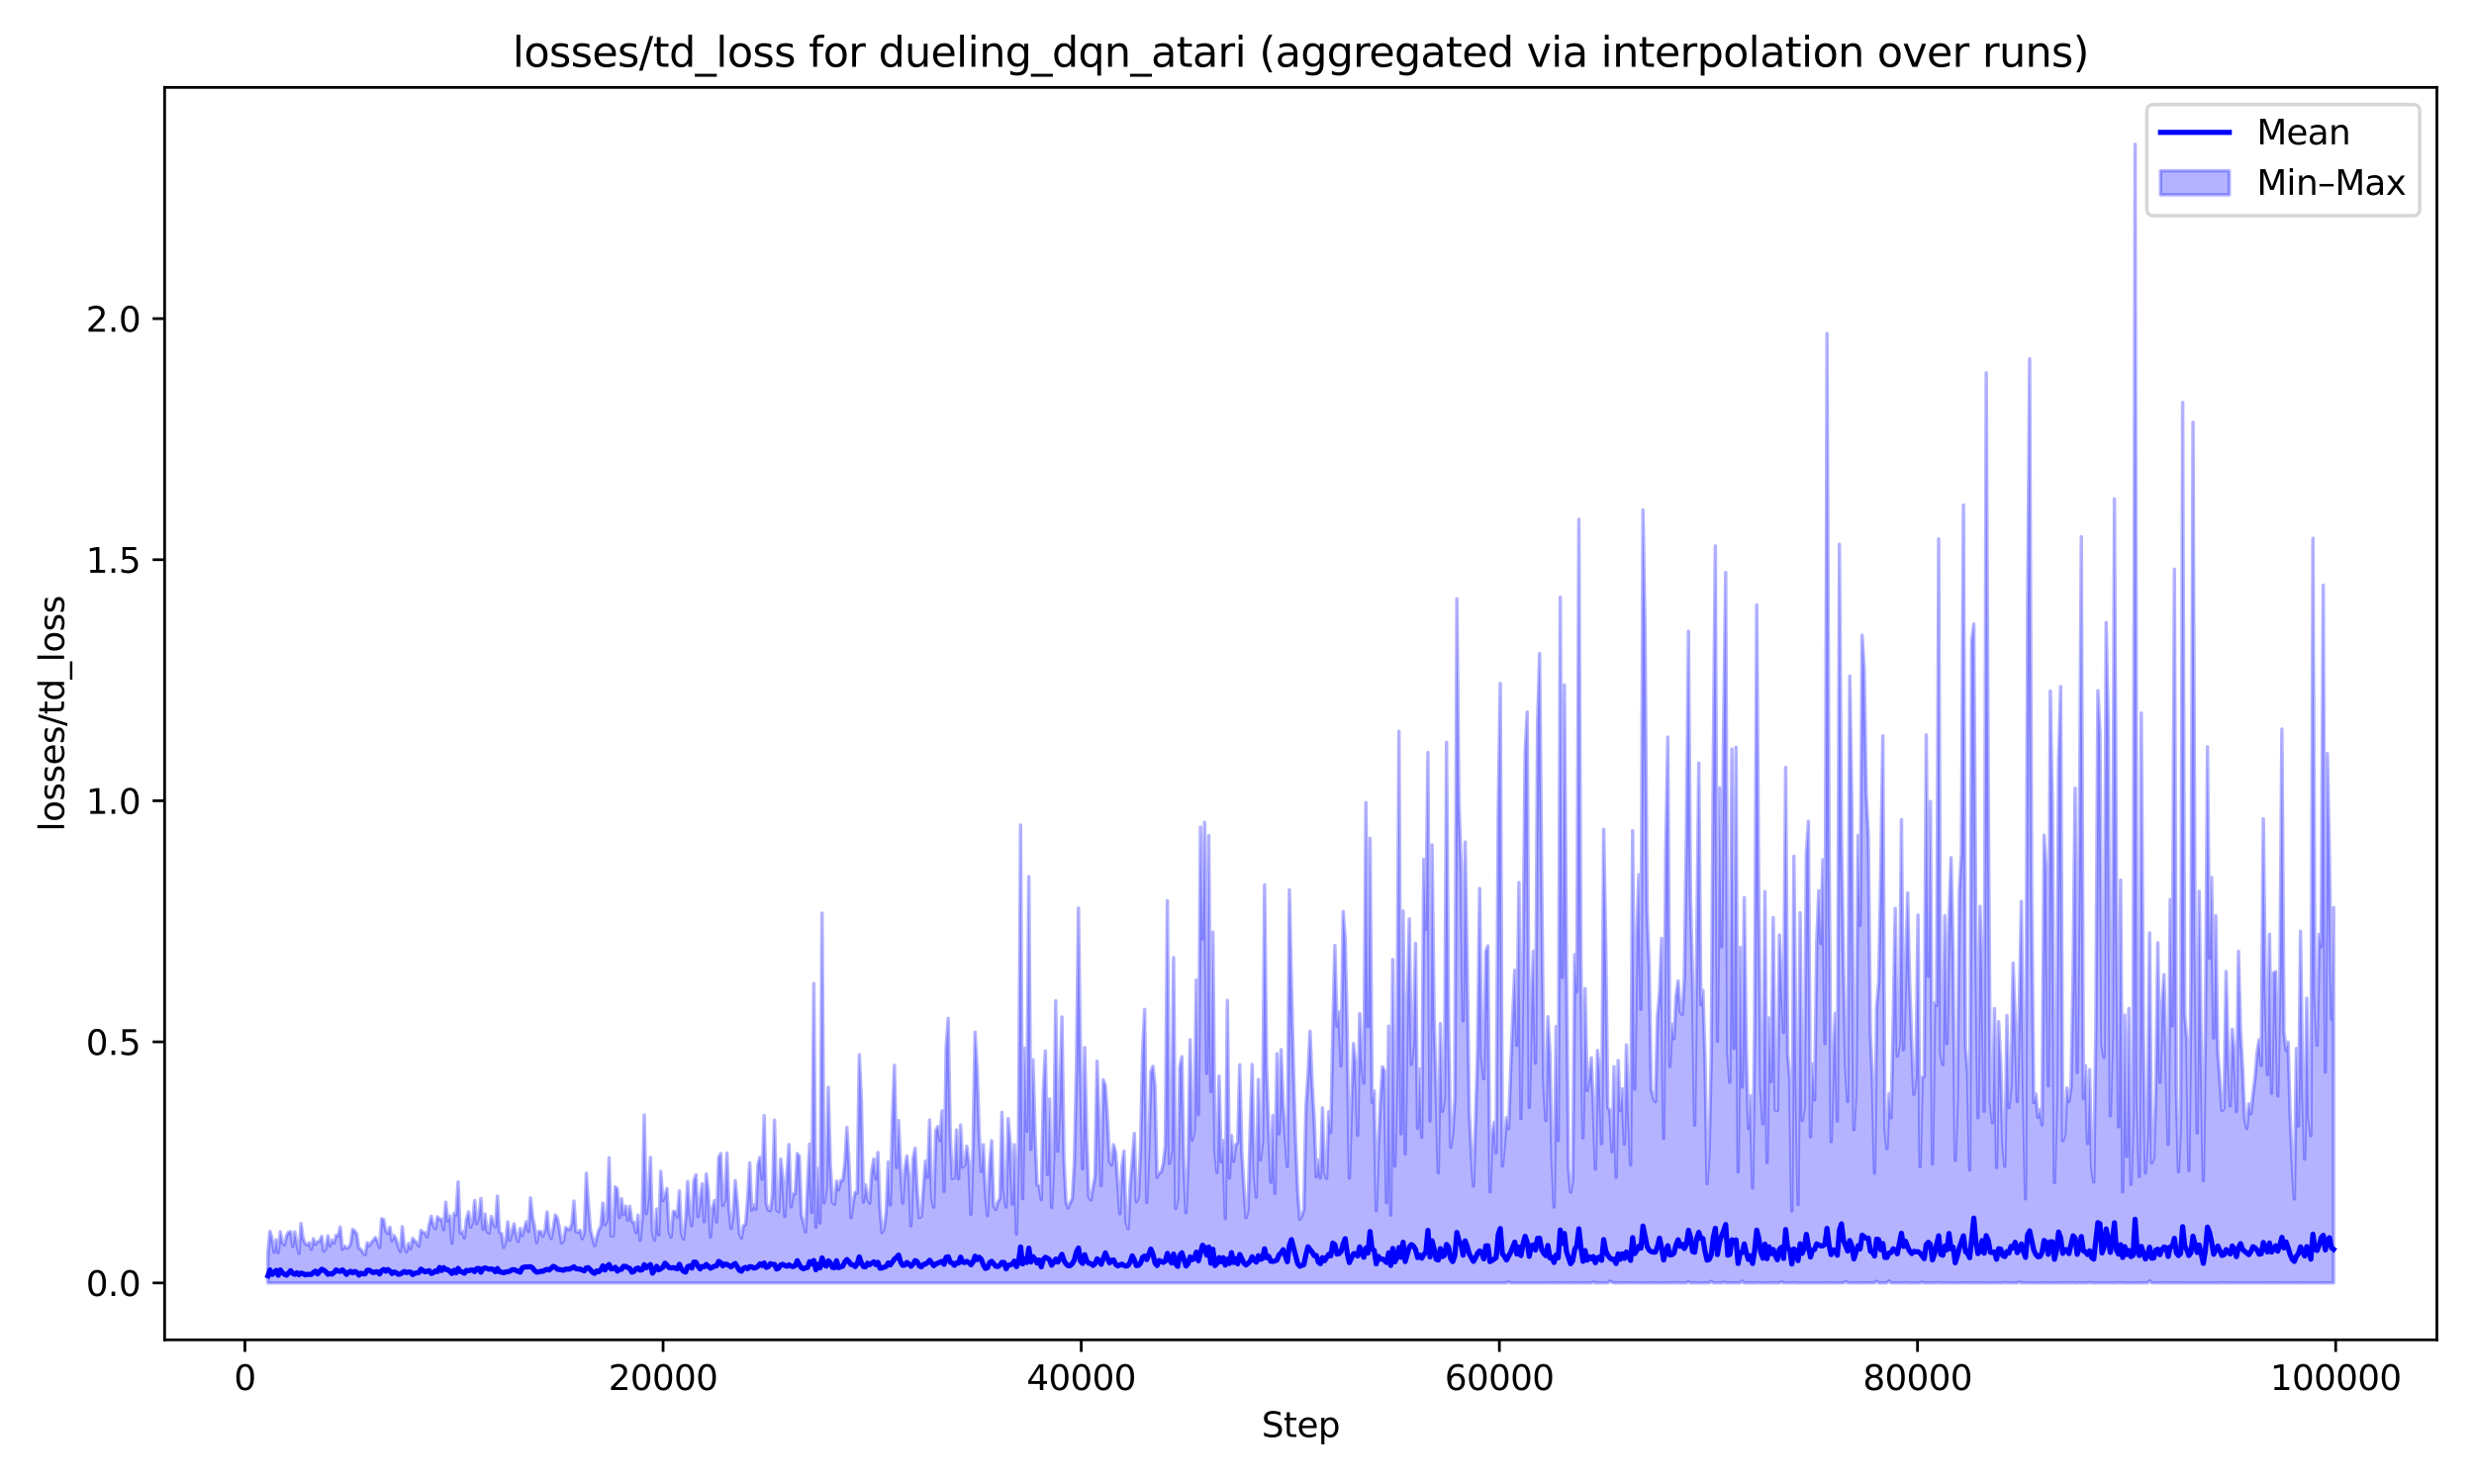 <?xml version="1.0" encoding="utf-8" standalone="no"?>
<!DOCTYPE svg PUBLIC "-//W3C//DTD SVG 1.1//EN"
  "http://www.w3.org/Graphics/SVG/1.1/DTD/svg11.dtd">
<svg xmlns:xlink="http://www.w3.org/1999/xlink" width="720pt" height="432pt" viewBox="0 0 720 432" xmlns="http://www.w3.org/2000/svg" version="1.1">
 <defs>
  <style type="text/css">*{stroke-linejoin: round; stroke-linecap: butt}</style>
 </defs>
 <g id="figure_1">
  <g id="patch_1">
   <path d="M 0 432 
L 720 432 
L 720 0 
L 0 0 
z
" style="fill: #ffffff"/>
  </g>
  <g id="axes_1">
   <g id="patch_2">
    <path d="M 47.911 390.04 
L 709.2 390.04 
L 709.2 25.44 
L 47.911 25.44 
z
" style="fill: #ffffff"/>
   </g>
   <g id="FillBetweenPolyCollection_1">
    <defs>
     <path id="me95f863cb2" d="M 77.97 -67.39 
L 77.97 -58.533 
L 78.572 -58.533 
L 79.173 -58.533 
L 79.775 -58.533 
L 80.377 -58.533 
L 80.979 -58.533 
L 81.58 -58.533 
L 82.182 -58.533 
L 82.784 -58.533 
L 83.386 -58.533 
L 83.988 -58.533 
L 84.589 -58.533 
L 85.191 -58.533 
L 85.793 -58.533 
L 86.395 -58.533 
L 86.996 -58.533 
L 87.598 -58.533 
L 88.2 -58.533 
L 88.802 -58.533 
L 89.404 -58.533 
L 90.005 -58.533 
L 90.607 -58.533 
L 91.209 -58.533 
L 91.811 -58.533 
L 92.412 -58.533 
L 93.014 -58.533 
L 93.616 -58.533 
L 94.218 -58.533 
L 94.819 -58.533 
L 95.421 -58.533 
L 96.023 -58.533 
L 96.625 -58.533 
L 97.227 -58.533 
L 97.828 -58.533 
L 98.43 -58.533 
L 99.032 -58.533 
L 99.634 -58.533 
L 100.235 -58.533 
L 100.837 -58.533 
L 101.439 -58.533 
L 102.041 -58.533 
L 102.643 -58.533 
L 103.244 -58.533 
L 103.846 -58.533 
L 104.448 -58.533 
L 105.05 -58.533 
L 105.651 -58.533 
L 106.253 -58.533 
L 106.855 -58.533 
L 107.457 -58.533 
L 108.058 -58.533 
L 108.66 -58.533 
L 109.262 -58.533 
L 109.864 -58.533 
L 110.466 -58.533 
L 111.067 -58.533 
L 111.669 -58.533 
L 112.271 -58.533 
L 112.873 -58.533 
L 113.474 -58.533 
L 114.076 -58.533 
L 114.678 -58.533 
L 115.28 -58.533 
L 115.882 -58.533 
L 116.483 -58.533 
L 117.085 -58.533 
L 117.687 -58.533 
L 118.289 -58.533 
L 118.89 -58.533 
L 119.492 -58.533 
L 120.094 -58.533 
L 120.696 -58.533 
L 121.298 -58.533 
L 121.899 -58.533 
L 122.501 -58.533 
L 123.103 -58.533 
L 123.705 -58.533 
L 124.306 -58.533 
L 124.908 -58.533 
L 125.51 -58.533 
L 126.112 -58.533 
L 126.713 -58.533 
L 127.315 -58.533 
L 127.917 -58.533 
L 128.519 -58.533 
L 129.121 -58.533 
L 129.722 -58.533 
L 130.324 -58.533 
L 130.926 -58.533 
L 131.528 -58.533 
L 132.129 -58.533 
L 132.731 -58.533 
L 133.333 -58.533 
L 133.935 -58.533 
L 134.537 -58.533 
L 135.138 -58.533 
L 135.74 -58.533 
L 136.342 -58.533 
L 136.944 -58.533 
L 137.545 -58.533 
L 138.147 -58.533 
L 138.749 -58.533 
L 139.351 -58.533 
L 139.952 -58.533 
L 140.554 -58.533 
L 141.156 -58.533 
L 141.758 -58.533 
L 142.36 -58.533 
L 142.961 -58.533 
L 143.563 -58.533 
L 144.165 -58.533 
L 144.767 -58.533 
L 145.368 -58.533 
L 145.97 -58.533 
L 146.572 -58.533 
L 147.174 -58.533 
L 147.776 -58.533 
L 148.377 -58.533 
L 148.979 -58.533 
L 149.581 -58.533 
L 150.183 -58.533 
L 150.784 -58.533 
L 151.386 -58.533 
L 151.988 -58.533 
L 152.59 -58.533 
L 153.191 -58.533 
L 153.793 -58.533 
L 154.395 -58.533 
L 154.997 -58.533 
L 155.599 -58.533 
L 156.2 -58.533 
L 156.802 -58.533 
L 157.404 -58.533 
L 158.006 -58.533 
L 158.607 -58.533 
L 159.209 -58.533 
L 159.811 -58.533 
L 160.413 -58.533 
L 161.015 -58.533 
L 161.616 -58.533 
L 162.218 -58.533 
L 162.82 -58.533 
L 163.422 -58.533 
L 164.023 -58.533 
L 164.625 -58.533 
L 165.227 -58.533 
L 165.829 -58.533 
L 166.431 -58.533 
L 167.032 -58.533 
L 167.634 -58.533 
L 168.236 -58.533 
L 168.838 -58.533 
L 169.439 -58.533 
L 170.041 -58.533 
L 170.643 -58.533 
L 171.245 -58.533 
L 171.846 -58.533 
L 172.448 -58.533 
L 173.05 -58.533 
L 173.652 -58.533 
L 174.254 -58.533 
L 174.855 -58.533 
L 175.457 -58.533 
L 176.059 -58.533 
L 176.661 -58.533 
L 177.262 -58.533 
L 177.864 -58.533 
L 178.466 -58.533 
L 179.068 -58.533 
L 179.67 -58.533 
L 180.271 -58.533 
L 180.873 -58.533 
L 181.475 -58.533 
L 182.077 -58.533 
L 182.678 -58.533 
L 183.28 -58.533 
L 183.882 -58.533 
L 184.484 -58.533 
L 185.085 -58.533 
L 185.687 -58.533 
L 186.289 -58.533 
L 186.891 -58.533 
L 187.493 -58.533 
L 188.094 -58.533 
L 188.696 -58.533 
L 189.298 -58.533 
L 189.9 -58.533 
L 190.501 -58.533 
L 191.103 -58.533 
L 191.705 -58.533 
L 192.307 -58.533 
L 192.909 -58.533 
L 193.51 -58.533 
L 194.112 -58.533 
L 194.714 -58.533 
L 195.316 -58.533 
L 195.917 -58.533 
L 196.519 -58.533 
L 197.121 -58.533 
L 197.723 -58.533 
L 198.325 -58.533 
L 198.926 -58.533 
L 199.528 -58.533 
L 200.13 -58.533 
L 200.732 -58.533 
L 201.333 -58.533 
L 201.935 -58.533 
L 202.537 -58.533 
L 203.139 -58.533 
L 203.74 -58.533 
L 204.342 -58.533 
L 204.944 -58.533 
L 205.546 -58.533 
L 206.148 -58.533 
L 206.749 -58.533 
L 207.351 -58.533 
L 207.953 -58.533 
L 208.555 -58.533 
L 209.156 -58.533 
L 209.758 -58.533 
L 210.36 -58.533 
L 210.962 -58.533 
L 211.564 -58.533 
L 212.165 -58.533 
L 212.767 -58.533 
L 213.369 -58.533 
L 213.971 -58.533 
L 214.572 -58.533 
L 215.174 -58.533 
L 215.776 -58.533 
L 216.378 -58.533 
L 216.979 -58.533 
L 217.581 -58.533 
L 218.183 -58.533 
L 218.785 -58.533 
L 219.387 -58.533 
L 219.988 -58.533 
L 220.59 -58.533 
L 221.192 -58.533 
L 221.794 -58.533 
L 222.395 -58.533 
L 222.997 -58.533 
L 223.599 -58.533 
L 224.201 -58.533 
L 224.803 -58.533 
L 225.404 -58.533 
L 226.006 -58.533 
L 226.608 -58.533 
L 227.21 -58.533 
L 227.811 -58.533 
L 228.413 -58.533 
L 229.015 -58.533 
L 229.617 -58.533 
L 230.218 -58.533 
L 230.82 -58.533 
L 231.422 -58.533 
L 232.024 -58.533 
L 232.626 -58.533 
L 233.227 -58.533 
L 233.829 -58.533 
L 234.431 -58.533 
L 235.033 -58.533 
L 235.634 -58.533 
L 236.236 -58.533 
L 236.838 -58.533 
L 237.44 -58.533 
L 238.042 -58.533 
L 238.643 -58.533 
L 239.245 -58.533 
L 239.847 -58.533 
L 240.449 -58.533 
L 241.05 -58.533 
L 241.652 -58.533 
L 242.254 -58.533 
L 242.856 -58.533 
L 243.458 -58.533 
L 244.059 -58.533 
L 244.661 -58.533 
L 245.263 -58.533 
L 245.865 -58.533 
L 246.466 -58.533 
L 247.068 -58.533 
L 247.67 -58.533 
L 248.272 -58.533 
L 248.873 -58.533 
L 249.475 -58.533 
L 250.077 -58.533 
L 250.679 -58.533 
L 251.281 -58.533 
L 251.882 -58.533 
L 252.484 -58.533 
L 253.086 -58.533 
L 253.688 -58.533 
L 254.289 -58.533 
L 254.891 -58.533 
L 255.493 -58.533 
L 256.095 -58.533 
L 256.697 -58.533 
L 257.298 -58.533 
L 257.9 -58.533 
L 258.502 -58.533 
L 259.104 -58.533 
L 259.705 -58.533 
L 260.307 -58.533 
L 260.909 -58.533 
L 261.511 -58.533 
L 262.112 -58.533 
L 262.714 -58.533 
L 263.316 -58.533 
L 263.918 -58.533 
L 264.52 -58.533 
L 265.121 -58.533 
L 265.723 -58.533 
L 266.325 -58.533 
L 266.927 -58.533 
L 267.528 -58.533 
L 268.13 -58.533 
L 268.732 -58.533 
L 269.334 -58.533 
L 269.936 -58.533 
L 270.537 -58.533 
L 271.139 -58.533 
L 271.741 -58.533 
L 272.343 -58.533 
L 272.944 -58.533 
L 273.546 -58.533 
L 274.148 -58.533 
L 274.75 -58.533 
L 275.351 -58.533 
L 275.953 -58.533 
L 276.555 -58.533 
L 277.157 -58.533 
L 277.759 -58.533 
L 278.36 -58.533 
L 278.962 -58.533 
L 279.564 -58.533 
L 280.166 -58.533 
L 280.767 -58.533 
L 281.369 -58.533 
L 281.971 -58.533 
L 282.573 -58.533 
L 283.175 -58.533 
L 283.776 -58.533 
L 284.378 -58.533 
L 284.98 -58.533 
L 285.582 -58.533 
L 286.183 -58.533 
L 286.785 -58.533 
L 287.387 -58.533 
L 287.989 -58.533 
L 288.591 -58.533 
L 289.192 -58.533 
L 289.794 -58.533 
L 290.396 -58.533 
L 290.998 -58.533 
L 291.599 -58.533 
L 292.201 -58.533 
L 292.803 -58.533 
L 293.405 -58.533 
L 294.006 -58.533 
L 294.608 -58.533 
L 295.21 -58.533 
L 295.812 -58.533 
L 296.414 -58.533 
L 297.015 -58.533 
L 297.617 -58.533 
L 298.219 -58.533 
L 298.821 -58.533 
L 299.422 -58.533 
L 300.024 -58.533 
L 300.626 -58.533 
L 301.228 -58.533 
L 301.83 -58.533 
L 302.431 -58.533 
L 303.033 -58.533 
L 303.635 -58.533 
L 304.237 -58.533 
L 304.838 -58.533 
L 305.44 -58.533 
L 306.042 -58.533 
L 306.644 -58.533 
L 307.245 -58.533 
L 307.847 -58.533 
L 308.449 -58.533 
L 309.051 -58.533 
L 309.653 -58.533 
L 310.254 -58.533 
L 310.856 -58.533 
L 311.458 -58.533 
L 312.06 -58.533 
L 312.661 -58.533 
L 313.263 -58.533 
L 313.865 -58.533 
L 314.467 -58.533 
L 315.069 -58.533 
L 315.67 -58.533 
L 316.272 -58.533 
L 316.874 -58.533 
L 317.476 -58.533 
L 318.077 -58.533 
L 318.679 -58.533 
L 319.281 -58.533 
L 319.883 -58.533 
L 320.484 -58.533 
L 321.086 -58.533 
L 321.688 -58.533 
L 322.29 -58.533 
L 322.892 -58.533 
L 323.493 -58.533 
L 324.095 -58.533 
L 324.697 -58.533 
L 325.299 -58.533 
L 325.9 -58.533 
L 326.502 -58.533 
L 327.104 -58.533 
L 327.706 -58.533 
L 328.308 -58.533 
L 328.909 -58.533 
L 329.511 -58.533 
L 330.113 -58.533 
L 330.715 -58.533 
L 331.316 -58.533 
L 331.918 -58.533 
L 332.52 -58.533 
L 333.122 -58.533 
L 333.724 -58.533 
L 334.325 -58.533 
L 334.927 -58.533 
L 335.529 -58.533 
L 336.131 -58.533 
L 336.732 -58.533 
L 337.334 -58.533 
L 337.936 -58.533 
L 338.538 -58.533 
L 339.139 -58.533 
L 339.741 -58.533 
L 340.343 -58.533 
L 340.945 -58.533 
L 341.547 -58.533 
L 342.148 -58.533 
L 342.75 -58.533 
L 343.352 -58.533 
L 343.954 -58.533 
L 344.555 -58.533 
L 345.157 -58.533 
L 345.759 -58.533 
L 346.361 -58.533 
L 346.963 -58.533 
L 347.564 -58.533 
L 348.166 -58.533 
L 348.768 -58.533 
L 349.37 -58.533 
L 349.971 -58.533 
L 350.573 -58.533 
L 351.175 -58.533 
L 351.777 -58.533 
L 352.378 -58.533 
L 352.98 -58.533 
L 353.582 -58.533 
L 354.184 -58.533 
L 354.786 -58.533 
L 355.387 -58.533 
L 355.989 -58.533 
L 356.591 -58.533 
L 357.193 -58.533 
L 357.794 -58.533 
L 358.396 -58.533 
L 358.998 -58.533 
L 359.6 -58.533 
L 360.202 -58.533 
L 360.803 -58.533 
L 361.405 -58.533 
L 362.007 -58.533 
L 362.609 -58.533 
L 363.21 -58.533 
L 363.812 -58.533 
L 364.414 -58.533 
L 365.016 -58.533 
L 365.617 -58.533 
L 366.219 -58.533 
L 366.821 -58.533 
L 367.423 -58.533 
L 368.025 -58.533 
L 368.626 -58.533 
L 369.228 -58.533 
L 369.83 -58.533 
L 370.432 -58.534 
L 371.033 -58.534 
L 371.635 -58.533 
L 372.237 -58.533 
L 372.839 -58.533 
L 373.441 -58.533 
L 374.042 -58.533 
L 374.644 -58.533 
L 375.246 -58.533 
L 375.848 -58.533 
L 376.449 -58.533 
L 377.051 -58.533 
L 377.653 -58.533 
L 378.255 -58.533 
L 378.857 -58.533 
L 379.458 -58.533 
L 380.06 -58.533 
L 380.662 -58.533 
L 381.264 -58.533 
L 381.865 -58.533 
L 382.467 -58.533 
L 383.069 -58.533 
L 383.671 -58.533 
L 384.272 -58.533 
L 384.874 -58.533 
L 385.476 -58.533 
L 386.078 -58.533 
L 386.68 -58.533 
L 387.281 -58.533 
L 387.883 -58.533 
L 388.485 -58.533 
L 389.087 -58.533 
L 389.688 -58.533 
L 390.29 -58.533 
L 390.892 -58.533 
L 391.494 -58.533 
L 392.096 -58.533 
L 392.697 -58.533 
L 393.299 -58.533 
L 393.901 -58.533 
L 394.503 -58.533 
L 395.104 -58.533 
L 395.706 -58.533 
L 396.308 -58.533 
L 396.91 -58.533 
L 397.511 -58.533 
L 398.113 -58.533 
L 398.715 -58.536 
L 399.317 -58.533 
L 399.919 -58.533 
L 400.52 -58.533 
L 401.122 -58.533 
L 401.724 -58.533 
L 402.326 -58.533 
L 402.927 -58.533 
L 403.529 -58.533 
L 404.131 -58.533 
L 404.733 -58.533 
L 405.335 -58.533 
L 405.936 -58.533 
L 406.538 -58.533 
L 407.14 -58.533 
L 407.742 -58.533 
L 408.343 -58.533 
L 408.945 -58.533 
L 409.547 -58.533 
L 410.149 -58.538 
L 410.75 -58.533 
L 411.352 -58.533 
L 411.954 -58.535 
L 412.556 -58.533 
L 413.158 -58.533 
L 413.759 -58.533 
L 414.361 -58.533 
L 414.963 -58.533 
L 415.565 -58.536 
L 416.166 -58.534 
L 416.768 -58.534 
L 417.37 -58.533 
L 417.972 -58.534 
L 418.574 -58.537 
L 419.175 -58.534 
L 419.777 -58.546 
L 420.379 -58.541 
L 420.981 -58.534 
L 421.582 -58.534 
L 422.184 -58.533 
L 422.786 -58.535 
L 423.388 -58.538 
L 423.99 -58.536 
L 424.591 -58.541 
L 425.193 -58.547 
L 425.795 -58.547 
L 426.397 -58.537 
L 426.998 -58.536 
L 427.6 -58.537 
L 428.202 -58.538 
L 428.804 -58.54 
L 429.405 -58.54 
L 430.007 -58.535 
L 430.609 -58.533 
L 431.211 -58.533 
L 431.813 -58.534 
L 432.414 -58.535 
L 433.016 -58.535 
L 433.618 -58.537 
L 434.22 -58.54 
L 434.821 -58.54 
L 435.423 -58.533 
L 436.025 -58.536 
L 436.627 -58.55 
L 437.229 -58.535 
L 437.83 -58.538 
L 438.432 -58.539 
L 439.034 -58.829 
L 439.636 -58.538 
L 440.237 -58.542 
L 440.839 -58.544 
L 441.441 -58.545 
L 442.043 -58.54 
L 442.644 -58.538 
L 443.246 -58.538 
L 443.848 -58.538 
L 444.45 -58.542 
L 445.052 -58.541 
L 445.653 -58.535 
L 446.255 -58.535 
L 446.857 -58.539 
L 447.459 -58.538 
L 448.06 -58.538 
L 448.662 -58.538 
L 449.264 -58.543 
L 449.866 -58.547 
L 450.468 -58.553 
L 451.069 -58.543 
L 451.671 -58.536 
L 452.273 -58.541 
L 452.875 -58.554 
L 453.476 -58.56 
L 454.078 -58.542 
L 454.68 -58.562 
L 455.282 -58.537 
L 455.884 -58.545 
L 456.485 -58.551 
L 457.087 -58.573 
L 457.689 -58.54 
L 458.291 -58.539 
L 458.892 -58.535 
L 459.494 -58.555 
L 460.096 -58.543 
L 460.698 -58.542 
L 461.299 -58.542 
L 461.901 -58.545 
L 462.503 -58.55 
L 463.105 -58.548 
L 463.707 -58.796 
L 464.308 -58.54 
L 464.91 -58.54 
L 465.512 -58.558 
L 466.114 -58.548 
L 466.715 -58.536 
L 467.317 -58.549 
L 467.919 -58.54 
L 468.521 -59.035 
L 469.123 -58.731 
L 469.724 -58.535 
L 470.326 -58.536 
L 470.928 -58.541 
L 471.53 -58.552 
L 472.131 -58.551 
L 472.733 -58.546 
L 473.335 -58.569 
L 473.937 -58.554 
L 474.538 -58.555 
L 475.14 -58.545 
L 475.742 -58.551 
L 476.344 -58.548 
L 476.946 -58.551 
L 477.547 -58.549 
L 478.149 -58.544 
L 478.751 -58.538 
L 479.353 -58.55 
L 479.954 -58.549 
L 480.556 -58.557 
L 481.158 -58.543 
L 481.76 -58.548 
L 482.362 -58.545 
L 482.963 -58.543 
L 483.565 -58.541 
L 484.167 -58.544 
L 484.769 -58.542 
L 485.37 -58.548 
L 485.972 -58.546 
L 486.574 -58.58 
L 487.176 -58.564 
L 487.777 -58.589 
L 488.379 -58.59 
L 488.981 -58.54 
L 489.583 -58.546 
L 490.185 -58.538 
L 490.786 -58.562 
L 491.388 -58.859 
L 491.99 -58.543 
L 492.592 -58.558 
L 493.193 -58.553 
L 493.795 -58.551 
L 494.397 -58.544 
L 494.999 -58.542 
L 495.601 -58.542 
L 496.202 -58.551 
L 496.804 -58.549 
L 497.406 -58.55 
L 498.008 -58.978 
L 498.609 -58.548 
L 499.211 -58.538 
L 499.813 -58.542 
L 500.415 -58.569 
L 501.017 -58.543 
L 501.618 -58.754 
L 502.22 -58.556 
L 502.822 -58.545 
L 503.424 -58.549 
L 504.025 -58.554 
L 504.627 -58.564 
L 505.229 -58.563 
L 505.831 -58.554 
L 506.432 -58.554 
L 507.034 -59.038 
L 507.636 -58.537 
L 508.238 -58.552 
L 508.84 -58.542 
L 509.441 -58.567 
L 510.043 -58.54 
L 510.645 -58.534 
L 511.247 -58.566 
L 511.848 -58.585 
L 512.45 -58.546 
L 513.052 -58.547 
L 513.654 -58.548 
L 514.256 -58.546 
L 514.857 -58.546 
L 515.459 -58.581 
L 516.061 -58.546 
L 516.663 -58.539 
L 517.264 -58.537 
L 517.866 -58.559 
L 518.468 -58.823 
L 519.07 -58.539 
L 519.671 -58.542 
L 520.273 -58.547 
L 520.875 -58.54 
L 521.477 -58.566 
L 522.079 -58.582 
L 522.68 -58.543 
L 523.282 -58.552 
L 523.884 -58.547 
L 524.486 -58.549 
L 525.087 -58.538 
L 525.689 -58.539 
L 526.291 -58.544 
L 526.893 -58.538 
L 527.495 -58.545 
L 528.096 -58.548 
L 528.698 -58.543 
L 529.3 -58.547 
L 529.902 -58.536 
L 530.503 -58.545 
L 531.105 -58.574 
L 531.707 -58.56 
L 532.309 -58.56 
L 532.91 -58.538 
L 533.512 -58.54 
L 534.114 -58.542 
L 534.716 -58.536 
L 535.318 -58.547 
L 535.919 -58.539 
L 536.521 -58.539 
L 537.123 -58.904 
L 537.725 -58.555 
L 538.326 -58.551 
L 538.928 -58.548 
L 539.53 -58.547 
L 540.132 -58.549 
L 540.734 -58.555 
L 541.335 -58.554 
L 541.937 -58.547 
L 542.539 -58.546 
L 543.141 -58.556 
L 543.742 -58.56 
L 544.344 -58.555 
L 544.946 -58.554 
L 545.548 -58.575 
L 546.15 -59.005 
L 546.751 -58.544 
L 547.353 -58.543 
L 547.955 -58.54 
L 548.557 -58.544 
L 549.158 -58.567 
L 549.76 -59.085 
L 550.362 -58.54 
L 550.964 -58.555 
L 551.565 -58.558 
L 552.167 -58.545 
L 552.769 -58.538 
L 553.371 -58.547 
L 553.973 -58.565 
L 554.574 -58.577 
L 555.176 -58.576 
L 555.778 -58.541 
L 556.38 -58.535 
L 556.981 -58.542 
L 557.583 -58.539 
L 558.185 -58.541 
L 558.787 -58.546 
L 559.389 -58.737 
L 559.99 -58.541 
L 560.592 -58.55 
L 561.194 -58.546 
L 561.796 -58.547 
L 562.397 -58.564 
L 562.999 -58.562 
L 563.601 -58.577 
L 564.203 -58.579 
L 564.804 -58.57 
L 565.406 -58.537 
L 566.008 -58.548 
L 566.61 -58.542 
L 567.212 -58.541 
L 567.813 -58.553 
L 568.415 -58.536 
L 569.017 -58.544 
L 569.619 -58.534 
L 570.22 -58.543 
L 570.822 -58.552 
L 571.424 -58.568 
L 572.026 -58.539 
L 572.628 -58.541 
L 573.229 -58.54 
L 573.831 -58.562 
L 574.433 -58.548 
L 575.035 -58.563 
L 575.636 -58.551 
L 576.238 -58.55 
L 576.84 -58.557 
L 577.442 -58.534 
L 578.043 -58.547 
L 578.645 -58.539 
L 579.247 -58.546 
L 579.849 -58.547 
L 580.451 -58.561 
L 581.052 -58.538 
L 581.654 -58.541 
L 582.256 -58.538 
L 582.858 -58.555 
L 583.459 -58.624 
L 584.061 -58.56 
L 584.663 -58.55 
L 585.265 -58.543 
L 585.867 -58.544 
L 586.468 -58.54 
L 587.07 -58.571 
L 587.672 -58.766 
L 588.274 -58.547 
L 588.875 -58.554 
L 589.477 -58.569 
L 590.079 -58.541 
L 590.681 -58.542 
L 591.283 -58.554 
L 591.884 -58.539 
L 592.486 -58.539 
L 593.088 -58.541 
L 593.69 -58.549 
L 594.291 -58.552 
L 594.893 -58.55 
L 595.495 -58.543 
L 596.097 -58.54 
L 596.698 -58.537 
L 597.3 -58.536 
L 597.902 -58.541 
L 598.504 -58.549 
L 599.106 -58.553 
L 599.707 -58.551 
L 600.309 -58.543 
L 600.911 -58.554 
L 601.513 -58.55 
L 602.114 -58.554 
L 602.716 -58.586 
L 603.318 -58.574 
L 603.92 -58.545 
L 604.522 -58.541 
L 605.123 -58.582 
L 605.725 -58.54 
L 606.327 -58.555 
L 606.929 -58.542 
L 607.53 -58.56 
L 608.132 -58.652 
L 608.734 -58.556 
L 609.336 -58.547 
L 609.937 -58.553 
L 610.539 -58.548 
L 611.141 -58.555 
L 611.743 -58.54 
L 612.345 -58.552 
L 612.946 -58.547 
L 613.548 -58.554 
L 614.15 -58.55 
L 614.752 -58.537 
L 615.353 -58.552 
L 615.955 -58.545 
L 616.557 -58.573 
L 617.159 -58.578 
L 617.761 -58.551 
L 618.362 -58.557 
L 618.964 -58.543 
L 619.566 -58.545 
L 620.168 -58.551 
L 620.769 -58.537 
L 621.371 -58.535 
L 621.973 -58.563 
L 622.575 -58.544 
L 623.176 -58.539 
L 623.778 -58.544 
L 624.38 -58.537 
L 624.982 -58.535 
L 625.584 -59.133 
L 626.185 -58.581 
L 626.787 -58.553 
L 627.389 -58.547 
L 627.991 -58.544 
L 628.592 -58.549 
L 629.194 -58.563 
L 629.796 -58.54 
L 630.398 -58.574 
L 631 -58.549 
L 631.601 -58.56 
L 632.203 -58.545 
L 632.805 -58.541 
L 633.407 -58.547 
L 634.008 -58.558 
L 634.61 -58.544 
L 635.212 -58.558 
L 635.814 -58.548 
L 636.416 -58.546 
L 637.017 -58.548 
L 637.619 -58.543 
L 638.221 -58.541 
L 638.823 -58.551 
L 639.424 -58.549 
L 640.026 -58.549 
L 640.628 -58.538 
L 641.23 -58.547 
L 641.831 -58.54 
L 642.433 -58.541 
L 643.035 -58.54 
L 643.637 -58.543 
L 644.239 -58.547 
L 644.84 -58.541 
L 645.442 -58.543 
L 646.044 -58.555 
L 646.646 -58.578 
L 647.247 -58.568 
L 647.849 -58.555 
L 648.451 -58.569 
L 649.053 -58.54 
L 649.655 -58.557 
L 650.256 -58.551 
L 650.858 -58.543 
L 651.46 -58.547 
L 652.062 -58.551 
L 652.663 -58.564 
L 653.265 -58.537 
L 653.867 -58.537 
L 654.469 -58.555 
L 655.07 -58.549 
L 655.672 -58.543 
L 656.274 -58.548 
L 656.876 -58.548 
L 657.478 -58.555 
L 658.079 -58.544 
L 658.681 -58.545 
L 659.283 -58.543 
L 659.885 -58.559 
L 660.486 -58.543 
L 661.088 -58.543 
L 661.69 -58.544 
L 662.292 -58.557 
L 662.894 -58.554 
L 663.495 -58.545 
L 664.097 -58.544 
L 664.699 -58.553 
L 665.301 -58.545 
L 665.902 -58.548 
L 666.504 -58.546 
L 667.106 -58.545 
L 667.708 -58.551 
L 668.309 -58.572 
L 668.911 -58.548 
L 669.513 -58.539 
L 670.115 -58.538 
L 670.717 -58.544 
L 671.318 -58.56 
L 671.92 -58.544 
L 672.522 -58.544 
L 673.124 -58.54 
L 673.725 -58.553 
L 674.327 -58.546 
L 674.929 -58.539 
L 675.531 -58.539 
L 676.133 -58.546 
L 676.734 -58.561 
L 677.336 -58.555 
L 677.938 -58.535 
L 678.54 -58.552 
L 679.141 -58.552 
L 679.141 -167.777 
L 679.141 -167.777 
L 678.54 -135.299 
L 677.938 -182.119 
L 677.336 -212.633 
L 676.734 -119.891 
L 676.133 -261.674 
L 675.531 -156.415 
L 674.929 -160.048 
L 674.327 -127.748 
L 673.725 -143.021 
L 673.124 -275.288 
L 672.522 -101.42 
L 671.92 -106.912 
L 671.318 -141.401 
L 670.717 -94.633 
L 670.115 -116.751 
L 669.513 -160.898 
L 668.911 -104.225 
L 668.309 -126.758 
L 667.708 -82.986 
L 667.106 -93.574 
L 666.504 -106.961 
L 665.902 -128.617 
L 665.301 -126.196 
L 664.699 -131.665 
L 664.097 -219.781 
L 663.495 -147.019 
L 662.894 -112.973 
L 662.292 -149.178 
L 661.69 -148.767 
L 661.088 -113.751 
L 660.486 -160.047 
L 659.885 -119.131 
L 659.283 -144.933 
L 658.681 -193.642 
L 658.079 -121.817 
L 657.478 -129.341 
L 656.876 -125.552 
L 656.274 -118.324 
L 655.672 -113.555 
L 655.07 -107.784 
L 654.469 -110.69 
L 653.867 -103.497 
L 653.265 -106.375 
L 652.663 -121.096 
L 652.062 -131.615 
L 651.46 -155.044 
L 650.858 -108.425 
L 650.256 -125.642 
L 649.655 -132.369 
L 649.053 -110.079 
L 648.451 -124.973 
L 647.849 -149.162 
L 647.247 -109.408 
L 646.646 -108.719 
L 646.044 -117.479 
L 645.442 -125.635 
L 644.84 -165.425 
L 644.239 -129.842 
L 643.637 -176.524 
L 643.035 -153.088 
L 642.433 -214.588 
L 641.831 -133.625 
L 641.23 -88.331 
L 640.628 -124.995 
L 640.026 -172.52 
L 639.424 -102.172 
L 638.823 -157.888 
L 638.221 -309.079 
L 637.619 -145.505 
L 637.017 -91.284 
L 636.416 -129.449 
L 635.814 -136.718 
L 635.212 -314.856 
L 634.61 -106.559 
L 634.008 -90.896 
L 633.407 -114.244 
L 632.805 -266.299 
L 632.203 -133.397 
L 631.601 -170.143 
L 631 -98.896 
L 630.398 -122.376 
L 629.796 -148.25 
L 629.194 -139.514 
L 628.592 -116.954 
L 627.991 -157.522 
L 627.389 -114.953 
L 626.787 -94.997 
L 626.185 -93.527 
L 625.584 -160.407 
L 624.982 -102.62 
L 624.38 -90.56 
L 623.778 -132.383 
L 623.176 -224.428 
L 622.575 -89.507 
L 621.973 -113.744 
L 621.371 -389.987 
L 620.769 -108.221 
L 620.168 -87.238 
L 619.566 -138.433 
L 618.964 -95.368 
L 618.362 -136.472 
L 617.761 -85.036 
L 617.159 -175.832 
L 616.557 -103.994 
L 615.955 -169.237 
L 615.353 -286.76 
L 614.752 -131.524 
L 614.15 -107.171 
L 613.548 -220.692 
L 612.946 -250.786 
L 612.345 -124.165 
L 611.743 -127.754 
L 611.141 -218.787 
L 610.539 -230.946 
L 609.937 -132.747 
L 609.336 -87.934 
L 608.734 -92.352 
L 608.132 -120.624 
L 607.53 -99.096 
L 606.929 -121.824 
L 606.327 -112.253 
L 605.725 -275.76 
L 605.123 -184.736 
L 604.522 -119.842 
L 603.92 -202.531 
L 603.318 -148.172 
L 602.716 -115.459 
L 602.114 -111.296 
L 601.513 -115.333 
L 600.911 -101.643 
L 600.309 -99.939 
L 599.707 -232.161 
L 599.106 -210.603 
L 598.504 -113.091 
L 597.902 -87.777 
L 597.3 -196.703 
L 596.698 -230.83 
L 596.097 -115.934 
L 595.495 -178.741 
L 594.893 -188.854 
L 594.291 -104.528 
L 593.69 -109.018 
L 593.088 -106.701 
L 592.486 -113.536 
L 591.884 -111.099 
L 591.283 -170.972 
L 590.681 -327.528 
L 590.079 -253.873 
L 589.477 -83.017 
L 588.875 -115.465 
L 588.274 -169.578 
L 587.672 -138.871 
L 587.07 -111.305 
L 586.468 -135.333 
L 585.867 -151.652 
L 585.265 -116.392 
L 584.663 -109.527 
L 584.061 -136.353 
L 583.459 -92.452 
L 582.858 -99.911 
L 582.256 -122.764 
L 581.654 -134.576 
L 581.052 -92.126 
L 580.451 -138.387 
L 579.849 -105.14 
L 579.247 -111.397 
L 578.645 -201.763 
L 578.043 -323.463 
L 577.442 -108.504 
L 576.84 -149.964 
L 576.238 -168.16 
L 575.636 -106.596 
L 575.035 -160.786 
L 574.433 -250.349 
L 573.831 -245.477 
L 573.229 -91.383 
L 572.628 -120.066 
L 572.026 -126.993 
L 571.424 -285.009 
L 570.822 -183.845 
L 570.22 -172.609 
L 569.619 -112.062 
L 569.017 -94.229 
L 568.415 -154.887 
L 567.813 -182.326 
L 567.212 -163.801 
L 566.61 -128.18 
L 566.008 -165.385 
L 565.406 -122.063 
L 564.804 -125.596 
L 564.203 -275.092 
L 563.601 -139.292 
L 562.999 -140.087 
L 562.397 -93.201 
L 561.796 -198.696 
L 561.194 -147.834 
L 560.592 -218.056 
L 559.99 -118.51 
L 559.389 -118.419 
L 558.787 -92.403 
L 558.185 -165.621 
L 557.583 -118.571 
L 556.981 -113.419 
L 556.38 -128.187 
L 555.778 -145.093 
L 555.176 -172.066 
L 554.574 -147.652 
L 553.973 -126.369 
L 553.371 -193.39 
L 552.769 -128.347 
L 552.167 -124.599 
L 551.565 -167.551 
L 550.964 -134.642 
L 550.362 -106.608 
L 549.76 -113.612 
L 549.158 -97.646 
L 548.557 -103.848 
L 547.955 -217.818 
L 547.353 -178.871 
L 546.751 -146.112 
L 546.15 -139.039 
L 545.548 -90.497 
L 544.946 -117.308 
L 544.344 -131.041 
L 543.742 -188.533 
L 543.141 -201.007 
L 542.539 -236.56 
L 541.937 -247.081 
L 541.335 -162.573 
L 540.734 -188.795 
L 540.132 -114.983 
L 539.53 -103.161 
L 538.928 -198.195 
L 538.326 -235.193 
L 537.725 -111.324 
L 537.123 -121.884 
L 536.521 -151.527 
L 535.919 -189.431 
L 535.318 -273.558 
L 534.716 -105.659 
L 534.114 -137.081 
L 533.512 -124.766 
L 532.91 -99.668 
L 532.309 -186.969 
L 531.707 -334.864 
L 531.105 -128.204 
L 530.503 -181.708 
L 529.902 -157.364 
L 529.3 -172.712 
L 528.698 -157.301 
L 528.096 -111.819 
L 527.495 -122.33 
L 526.893 -101.059 
L 526.291 -192.924 
L 525.689 -183.257 
L 525.087 -109.756 
L 524.486 -105.836 
L 523.884 -166.291 
L 523.282 -81.309 
L 522.68 -123.691 
L 522.079 -182.739 
L 521.477 -79.462 
L 520.875 -117.671 
L 520.273 -125.292 
L 519.671 -208.584 
L 519.07 -131.436 
L 518.468 -146.166 
L 517.866 -159.819 
L 517.264 -108.785 
L 516.663 -108.922 
L 516.061 -164.891 
L 515.459 -117.152 
L 514.857 -135.691 
L 514.256 -93.553 
L 513.654 -172.422 
L 513.052 -104.845 
L 512.45 -115.574 
L 511.848 -171.675 
L 511.247 -255.894 
L 510.645 -133.464 
L 510.043 -86.192 
L 509.441 -112.985 
L 508.84 -103.461 
L 508.238 -126.075 
L 507.636 -170.704 
L 507.034 -115.554 
L 506.432 -156.218 
L 505.831 -90.846 
L 505.229 -214.469 
L 504.627 -126.822 
L 504.025 -213.957 
L 503.424 -116.93 
L 502.822 -125.943 
L 502.22 -265.344 
L 501.618 -219.746 
L 501.017 -156.367 
L 500.415 -202.62 
L 499.813 -128.838 
L 499.211 -273.082 
L 498.609 -210.044 
L 498.008 -123.7 
L 497.406 -97.326 
L 496.804 -87.415 
L 496.202 -124.007 
L 495.601 -143.687 
L 494.999 -139.561 
L 494.397 -209.88 
L 493.795 -156.417 
L 493.193 -104.443 
L 492.592 -146.547 
L 491.99 -170.754 
L 491.388 -248.249 
L 490.786 -188.864 
L 490.185 -147.533 
L 489.583 -136.611 
L 488.981 -137.558 
L 488.379 -146.436 
L 487.777 -141.899 
L 487.176 -129.63 
L 486.574 -133.825 
L 485.972 -121.541 
L 485.37 -217.45 
L 484.769 -183.4 
L 484.167 -100.642 
L 483.565 -158.837 
L 482.963 -142.986 
L 482.362 -135.97 
L 481.76 -111.314 
L 481.158 -112.363 
L 480.556 -114.912 
L 479.954 -150.821 
L 479.353 -167.424 
L 478.751 -248.398 
L 478.149 -283.543 
L 477.547 -138.172 
L 476.946 -177.404 
L 476.344 -159.878 
L 475.742 -114.948 
L 475.14 -190.175 
L 474.538 -92.868 
L 473.937 -109.747 
L 473.335 -127.821 
L 472.733 -98.955 
L 472.131 -115.017 
L 471.53 -108.77 
L 470.928 -123.262 
L 470.326 -89.251 
L 469.724 -121.469 
L 469.123 -96.743 
L 468.521 -108.881 
L 467.919 -109.499 
L 467.317 -156.727 
L 466.715 -190.581 
L 466.114 -99.067 
L 465.512 -120.096 
L 464.91 -126.202 
L 464.308 -91.667 
L 463.707 -110.834 
L 463.105 -124.054 
L 462.503 -118.368 
L 461.901 -114.528 
L 461.299 -144.194 
L 460.698 -100.799 
L 460.096 -151.852 
L 459.494 -280.807 
L 458.892 -143.284 
L 458.291 -154.069 
L 457.689 -88.35 
L 457.087 -84.933 
L 456.485 -91.817 
L 455.884 -152.155 
L 455.282 -232.576 
L 454.68 -147.448 
L 454.078 -258.17 
L 453.476 -99.976 
L 452.875 -133.179 
L 452.273 -80.636 
L 451.671 -95.654 
L 451.069 -125.501 
L 450.468 -136.011 
L 449.866 -105.808 
L 449.264 -117.722 
L 448.662 -177.995 
L 448.06 -241.724 
L 447.459 -220.776 
L 446.857 -122.497 
L 446.255 -155.105 
L 445.653 -139.22 
L 445.052 -109.613 
L 444.45 -224.744 
L 443.848 -212.825 
L 443.246 -153.128 
L 442.644 -106.397 
L 442.043 -175.085 
L 441.441 -127.717 
L 440.839 -149.548 
L 440.237 -136.05 
L 439.636 -120.218 
L 439.034 -103.43 
L 438.432 -106.704 
L 437.83 -99.164 
L 437.229 -92.563 
L 436.627 -233.049 
L 436.025 -196.061 
L 435.423 -96.402 
L 434.821 -105.26 
L 434.22 -101.259 
L 433.618 -85.073 
L 433.016 -156.639 
L 432.414 -155.054 
L 431.813 -117.995 
L 431.211 -124.522 
L 430.609 -173.366 
L 430.007 -125.805 
L 429.405 -105.615 
L 428.804 -86.731 
L 428.202 -96.196 
L 427.6 -108.425 
L 426.998 -151.008 
L 426.397 -186.857 
L 425.795 -134.811 
L 425.193 -180.796 
L 424.591 -198.585 
L 423.99 -257.648 
L 423.388 -112.35 
L 422.786 -102.476 
L 422.184 -97.997 
L 421.582 -133.764 
L 420.981 -215.893 
L 420.379 -112.129 
L 419.777 -108.476 
L 419.175 -134.024 
L 418.574 -90.556 
L 417.972 -115.039 
L 417.37 -135.969 
L 416.768 -186.057 
L 416.166 -105.662 
L 415.565 -212.923 
L 414.963 -161.503 
L 414.361 -181.841 
L 413.759 -100.879 
L 413.158 -120.779 
L 412.556 -103.541 
L 411.954 -157.373 
L 411.352 -129.078 
L 410.75 -122.199 
L 410.149 -164.485 
L 409.547 -139.415 
L 408.945 -96.09 
L 408.343 -166.792 
L 407.742 -101.969 
L 407.14 -219.121 
L 406.538 -122.045 
L 405.936 -92.56 
L 405.335 -152.688 
L 404.733 -78.296 
L 404.131 -133.298 
L 403.529 -81.882 
L 402.927 -120.38 
L 402.326 -121.441 
L 401.724 -111.307 
L 401.122 -98.271 
L 400.52 -79.553 
L 399.919 -114.453 
L 399.317 -111.116 
L 398.715 -187.97 
L 398.113 -133.05 
L 397.511 -198.346 
L 396.91 -116.694 
L 396.308 -123.679 
L 395.706 -136.918 
L 395.104 -101.542 
L 394.503 -122.439 
L 393.901 -128.192 
L 393.299 -109.891 
L 392.697 -89.078 
L 392.096 -130.522 
L 391.494 -158.545 
L 390.892 -166.63 
L 390.29 -121.695 
L 389.688 -137.411 
L 389.087 -133.315 
L 388.485 -156.747 
L 387.883 -132.358 
L 387.281 -102.298 
L 386.68 -108.373 
L 386.078 -89.002 
L 385.476 -90.743 
L 384.874 -109.486 
L 384.272 -89.109 
L 383.671 -94.295 
L 383.069 -89.42 
L 382.467 -106.15 
L 381.865 -116.45 
L 381.264 -131.821 
L 380.662 -118.967 
L 380.06 -109.856 
L 379.458 -79.758 
L 378.857 -78.128 
L 378.255 -77.109 
L 377.653 -85.386 
L 377.051 -100.469 
L 376.449 -120.924 
L 375.848 -145.032 
L 375.246 -172.958 
L 374.644 -92.439 
L 374.042 -101.392 
L 373.441 -110.598 
L 372.839 -126.473 
L 372.237 -101.943 
L 371.635 -125.25 
L 371.033 -84.605 
L 370.432 -107.268 
L 369.83 -87.815 
L 369.228 -102.842 
L 368.626 -120.947 
L 368.025 -174.426 
L 367.423 -99.864 
L 366.821 -94.387 
L 366.219 -117.772 
L 365.617 -83.485 
L 365.016 -90.67 
L 364.414 -122.107 
L 363.812 -102.684 
L 363.21 -79.883 
L 362.609 -77.512 
L 362.007 -86.597 
L 361.405 -96.712 
L 360.803 -122.05 
L 360.202 -99.38 
L 359.6 -98.69 
L 358.998 -93.935 
L 358.396 -101.445 
L 357.794 -89.023 
L 357.193 -140.771 
L 356.591 -77.256 
L 355.989 -99.996 
L 355.387 -93.744 
L 354.786 -118.766 
L 354.184 -90.718 
L 353.582 -97.109 
L 352.98 -160.673 
L 352.378 -114.187 
L 351.777 -188.748 
L 351.175 -119.549 
L 350.573 -192.632 
L 349.971 -158.684 
L 349.37 -191.236 
L 348.768 -107.492 
L 348.166 -146.706 
L 347.564 -102.813 
L 346.963 -100.116 
L 346.361 -129.324 
L 345.759 -93.966 
L 345.157 -78.956 
L 344.555 -92.792 
L 343.954 -124.361 
L 343.352 -121.394 
L 342.75 -83.284 
L 342.148 -80.228 
L 341.547 -153.245 
L 340.945 -96.966 
L 340.343 -93.306 
L 339.741 -169.805 
L 339.139 -98.399 
L 338.538 -93.353 
L 337.936 -90.716 
L 337.334 -90.614 
L 336.732 -89.29 
L 336.131 -115.995 
L 335.529 -121.605 
L 334.927 -119.983 
L 334.325 -97.283 
L 333.724 -81.945 
L 333.122 -138.151 
L 332.52 -125.496 
L 331.918 -97.629 
L 331.316 -83.51 
L 330.715 -82.165 
L 330.113 -102.062 
L 329.511 -94.345 
L 328.909 -87.137 
L 328.308 -74.328 
L 327.706 -76.268 
L 327.104 -96.894 
L 326.502 -92.399 
L 325.9 -78.638 
L 325.299 -87.446 
L 324.697 -96.407 
L 324.095 -98.777 
L 323.493 -92.883 
L 322.892 -93.88 
L 322.29 -106.813 
L 321.688 -115.993 
L 321.086 -117.678 
L 320.484 -86.869 
L 319.883 -104.987 
L 319.281 -123.078 
L 318.679 -89.646 
L 318.077 -86.313 
L 317.476 -82.738 
L 316.874 -83.501 
L 316.272 -100.682 
L 315.67 -127.026 
L 315.069 -91.741 
L 314.467 -121.552 
L 313.865 -167.661 
L 313.263 -120.911 
L 312.661 -93.69 
L 312.06 -83.074 
L 311.458 -81.915 
L 310.856 -80.384 
L 310.254 -81.955 
L 309.653 -94.356 
L 309.051 -135.945 
L 308.449 -113.013 
L 307.847 -96.855 
L 307.245 -140.672 
L 306.644 -94.514 
L 306.042 -80.498 
L 305.44 -112.051 
L 304.838 -90.116 
L 304.237 -126.071 
L 303.635 -114.317 
L 303.033 -82.727 
L 302.431 -86.813 
L 301.83 -87.066 
L 301.228 -102.101 
L 300.626 -123.476 
L 300.024 -97.464 
L 299.422 -176.8 
L 298.821 -102.736 
L 298.219 -126.795 
L 297.617 -83.087 
L 297.015 -191.845 
L 296.414 -100.055 
L 295.812 -72.73 
L 295.21 -98.788 
L 294.608 -81.453 
L 294.006 -99.073 
L 293.405 -106.382 
L 292.803 -80.607 
L 292.201 -85.533 
L 291.599 -108.203 
L 290.998 -83.2 
L 290.396 -82.069 
L 289.794 -79.935 
L 289.192 -81.072 
L 288.591 -99.927 
L 287.989 -92.935 
L 287.387 -78.138 
L 286.785 -84.826 
L 286.183 -98.763 
L 285.582 -91 
L 284.98 -101.931 
L 284.378 -120.806 
L 283.776 -131.555 
L 283.175 -98.508 
L 282.573 -78.478 
L 281.971 -93.705 
L 281.369 -98.328 
L 280.767 -92.888 
L 280.166 -92.264 
L 279.564 -104.504 
L 278.962 -88.899 
L 278.36 -103.055 
L 277.759 -89.219 
L 277.157 -88.936 
L 276.555 -101.388 
L 275.953 -135.547 
L 275.351 -127.043 
L 274.75 -85.16 
L 274.148 -108.609 
L 273.546 -99.968 
L 272.944 -104.052 
L 272.343 -102.835 
L 271.741 -80.575 
L 271.139 -83.477 
L 270.537 -105.964 
L 269.936 -89.335 
L 269.334 -94.026 
L 268.732 -86.213 
L 268.13 -77.934 
L 267.528 -77.54 
L 266.927 -85.769 
L 266.325 -97.73 
L 265.723 -94.684 
L 265.121 -75.168 
L 264.52 -89.814 
L 263.918 -95.515 
L 263.316 -91.528 
L 262.714 -81.784 
L 262.112 -91.678 
L 261.511 -105.809 
L 260.909 -92.134 
L 260.307 -121.862 
L 259.705 -106.283 
L 259.104 -81.201 
L 258.502 -93.752 
L 257.9 -79.256 
L 257.298 -74.482 
L 256.697 -73.17 
L 256.095 -80.11 
L 255.493 -96.52 
L 254.891 -88.849 
L 254.289 -94.618 
L 253.688 -90.916 
L 253.086 -81.742 
L 252.484 -83.119 
L 251.882 -87.128 
L 251.281 -82.058 
L 250.679 -111.675 
L 250.077 -124.959 
L 249.475 -84.72 
L 248.873 -84.937 
L 248.272 -81.919 
L 247.67 -77.544 
L 247.068 -93.759 
L 246.466 -103.778 
L 245.865 -93.239 
L 245.263 -88.38 
L 244.661 -88.353 
L 244.059 -85.652 
L 243.458 -88.147 
L 242.856 -81.413 
L 242.254 -82.062 
L 241.652 -93.123 
L 241.05 -115.475 
L 240.449 -85.974 
L 239.847 -81.854 
L 239.245 -166.205 
L 238.643 -75.986 
L 238.042 -91.843 
L 237.44 -74.736 
L 236.838 -145.656 
L 236.236 -79.074 
L 235.634 -98.973 
L 235.033 -87.359 
L 234.431 -73.364 
L 233.829 -76.203 
L 233.227 -78.256 
L 232.626 -95.396 
L 232.024 -96.202 
L 231.422 -84.449 
L 230.82 -84.456 
L 230.218 -80.687 
L 229.617 -98.819 
L 229.015 -90.119 
L 228.413 -77.883 
L 227.811 -89.028 
L 227.21 -94.602 
L 226.608 -79.249 
L 226.006 -79.883 
L 225.404 -105.928 
L 224.803 -83.967 
L 224.201 -79.659 
L 223.599 -79.704 
L 222.997 -81.757 
L 222.395 -107.225 
L 221.794 -88.694 
L 221.192 -95.128 
L 220.59 -93.158 
L 219.988 -80.013 
L 219.387 -81.282 
L 218.785 -79.745 
L 218.183 -93.514 
L 217.581 -83.111 
L 216.979 -75.536 
L 216.378 -75.255 
L 215.776 -71.625 
L 215.174 -73.034 
L 214.572 -82.124 
L 213.971 -88.302 
L 213.369 -78.407 
L 212.767 -74.432 
L 212.165 -80.059 
L 211.564 -96.33 
L 210.962 -82.701 
L 210.36 -81.062 
L 209.758 -96.201 
L 209.156 -95.03 
L 208.555 -76.287 
L 207.953 -82.5 
L 207.351 -80.257 
L 206.749 -71.901 
L 206.148 -85.185 
L 205.546 -90.245 
L 204.944 -76.349 
L 204.342 -87.378 
L 203.74 -82.574 
L 203.139 -77.803 
L 202.537 -90.008 
L 201.935 -88.24 
L 201.333 -75.206 
L 200.732 -78.899 
L 200.13 -88.052 
L 199.528 -77.165 
L 198.926 -71.331 
L 198.325 -72.985 
L 197.723 -85.297 
L 197.121 -77.719 
L 196.519 -79.307 
L 195.917 -79.292 
L 195.316 -71.856 
L 194.714 -73.563 
L 194.112 -86.011 
L 193.51 -83.879 
L 192.909 -82.534 
L 192.307 -90.998 
L 191.705 -72.505 
L 191.103 -80.03 
L 190.501 -71.002 
L 189.9 -73.265 
L 189.298 -95.086 
L 188.696 -83.663 
L 188.094 -78.69 
L 187.493 -107.437 
L 186.891 -77.101 
L 186.289 -70.966 
L 185.687 -78.274 
L 185.085 -73.155 
L 184.484 -76.23 
L 183.882 -76.381 
L 183.28 -80.844 
L 182.678 -76.806 
L 182.077 -80.895 
L 181.475 -78.417 
L 180.873 -83.045 
L 180.271 -77.521 
L 179.67 -85.872 
L 179.068 -86.506 
L 178.466 -72.259 
L 177.864 -72.236 
L 177.262 -94.951 
L 176.661 -76.877 
L 176.059 -75.411 
L 175.457 -81.782 
L 174.855 -75.069 
L 174.254 -73.9 
L 173.652 -71.822 
L 173.05 -69.368 
L 172.448 -71.615 
L 171.846 -73.995 
L 171.245 -81.334 
L 170.643 -90.482 
L 170.041 -73.228 
L 169.439 -71.419 
L 168.838 -73.883 
L 168.236 -73.278 
L 167.634 -73.425 
L 167.032 -82.372 
L 166.431 -75.832 
L 165.829 -74.054 
L 165.227 -74.278 
L 164.625 -74.642 
L 164.023 -70.892 
L 163.422 -70.18 
L 162.82 -74.427 
L 162.218 -77.404 
L 161.616 -78.328 
L 161.015 -74.682 
L 160.413 -71.428 
L 159.811 -73.049 
L 159.209 -79.201 
L 158.607 -73.757 
L 158.006 -72.164 
L 157.404 -73.517 
L 156.802 -73.572 
L 156.2 -70.27 
L 155.599 -74.775 
L 154.997 -77.771 
L 154.395 -83.311 
L 153.793 -73.511 
L 153.191 -76.406 
L 152.59 -74.434 
L 151.988 -72.245 
L 151.386 -74.409 
L 150.784 -70.573 
L 150.183 -72.507 
L 149.581 -75.738 
L 148.979 -73.232 
L 148.377 -70.939 
L 147.776 -76.291 
L 147.174 -70.686 
L 146.572 -68.861 
L 145.97 -72.946 
L 145.368 -73.252 
L 144.767 -83.825 
L 144.165 -74.812 
L 143.563 -75.937 
L 142.961 -77.914 
L 142.36 -73.077 
L 141.758 -73.526 
L 141.156 -78.6 
L 140.554 -74.172 
L 139.952 -83.128 
L 139.351 -77.943 
L 138.749 -75.801 
L 138.147 -82.542 
L 137.545 -76.275 
L 136.944 -74.777 
L 136.342 -79.237 
L 135.74 -76.982 
L 135.138 -71.628 
L 134.537 -73.461 
L 133.935 -73.046 
L 133.333 -87.966 
L 132.731 -78.294 
L 132.129 -78.758 
L 131.528 -70.081 
L 130.926 -78.039 
L 130.324 -76.556 
L 129.722 -82.037 
L 129.121 -74.042 
L 128.519 -77.141 
L 127.917 -77.02 
L 127.315 -77.803 
L 126.713 -74.348 
L 126.112 -75.235 
L 125.51 -77.943 
L 124.908 -75.476 
L 124.306 -71.941 
L 123.705 -73.132 
L 123.103 -73.216 
L 122.501 -73.847 
L 121.899 -69.223 
L 121.298 -70.223 
L 120.696 -70.794 
L 120.094 -71.506 
L 119.492 -68.419 
L 118.89 -70.064 
L 118.289 -67.569 
L 117.687 -69.161 
L 117.085 -74.889 
L 116.483 -67.703 
L 115.882 -69.223 
L 115.28 -71.332 
L 114.678 -72.339 
L 114.076 -70.798 
L 113.474 -74.785 
L 112.873 -72.901 
L 112.271 -73.659 
L 111.669 -76.979 
L 111.067 -77.213 
L 110.466 -68.808 
L 109.864 -70.535 
L 109.262 -71.785 
L 108.66 -70.975 
L 108.058 -70.331 
L 107.457 -69.343 
L 106.855 -70.231 
L 106.253 -66.735 
L 105.651 -67.311 
L 105.05 -68.293 
L 104.448 -68.579 
L 103.846 -72.738 
L 103.244 -73.661 
L 102.643 -74.135 
L 102.041 -69.975 
L 101.439 -68.868 
L 100.837 -68.611 
L 100.235 -69.29 
L 99.634 -68.344 
L 99.032 -74.837 
L 98.43 -72.259 
L 97.828 -72.403 
L 97.227 -70.16 
L 96.625 -70.987 
L 96.023 -69.317 
L 95.421 -72.221 
L 94.819 -68.541 
L 94.218 -67.775 
L 93.616 -72.068 
L 93.014 -70.682 
L 92.412 -70.567 
L 91.811 -69.749 
L 91.209 -71.414 
L 90.607 -68.295 
L 90.005 -70.261 
L 89.404 -69.58 
L 88.802 -69.973 
L 88.2 -71.614 
L 87.598 -75.874 
L 86.996 -67.1 
L 86.395 -69.994 
L 85.793 -73.388 
L 85.191 -69.142 
L 84.589 -73.472 
L 83.988 -73.323 
L 83.386 -72.346 
L 82.784 -69.591 
L 82.182 -70.25 
L 81.58 -73.445 
L 80.979 -67.342 
L 80.377 -71.107 
L 79.775 -67.451 
L 79.173 -71.378 
L 78.572 -73.561 
L 77.97 -67.39 
z
" style="stroke: #0000ff; stroke-opacity: 0.3"/>
    </defs>
    <g clip-path="url(#p583ee65f0c)">
     <use xlink:href="#me95f863cb2" x="0" y="432" style="fill: #0000ff; fill-opacity: 0.3; stroke: #0000ff; stroke-opacity: 0.3"/>
    </g>
   </g>
   <g id="matplotlib.axis_1">
    <g id="xtick_1">
     <g id="line2d_1">
      <defs>
       <path id="m236ed109f0" d="M 0 0 
L 0 3.5 
" style="stroke: #000000; stroke-width: 0.8"/>
      </defs>
      <g>
       <use xlink:href="#m236ed109f0" x="71.277" y="390.04" style="stroke: #000000; stroke-width: 0.8"/>
      </g>
     </g>
     <g id="text_1">
      <!-- 0 -->
      <g transform="translate(68.095 404.638) scale(0.1 -0.1)">
       <defs>
        <path id="DejaVuSans-30" d="M 2034 4250 
Q 1547 4250 1301 3770 
Q 1056 3291 1056 2328 
Q 1056 1369 1301 889 
Q 1547 409 2034 409 
Q 2525 409 2770 889 
Q 3016 1369 3016 2328 
Q 3016 3291 2770 3770 
Q 2525 4250 2034 4250 
z
M 2034 4750 
Q 2819 4750 3233 4129 
Q 3647 3509 3647 2328 
Q 3647 1150 3233 529 
Q 2819 -91 2034 -91 
Q 1250 -91 836 529 
Q 422 1150 422 2328 
Q 422 3509 836 4129 
Q 1250 4750 2034 4750 
z
" transform="scale(0.016)"/>
       </defs>
       <use xlink:href="#DejaVuSans-30"/>
      </g>
     </g>
    </g>
    <g id="xtick_2">
     <g id="line2d_2">
      <g>
       <use xlink:href="#m236ed109f0" x="192.971" y="390.04" style="stroke: #000000; stroke-width: 0.8"/>
      </g>
     </g>
     <g id="text_2">
      <!-- 20000 -->
      <g transform="translate(177.065 404.638) scale(0.1 -0.1)">
       <defs>
        <path id="DejaVuSans-32" d="M 1228 531 
L 3431 531 
L 3431 0 
L 469 0 
L 469 531 
Q 828 903 1448 1529 
Q 2069 2156 2228 2338 
Q 2531 2678 2651 2914 
Q 2772 3150 2772 3378 
Q 2772 3750 2511 3984 
Q 2250 4219 1831 4219 
Q 1534 4219 1204 4116 
Q 875 4013 500 3803 
L 500 4441 
Q 881 4594 1212 4672 
Q 1544 4750 1819 4750 
Q 2544 4750 2975 4387 
Q 3406 4025 3406 3419 
Q 3406 3131 3298 2873 
Q 3191 2616 2906 2266 
Q 2828 2175 2409 1742 
Q 1991 1309 1228 531 
z
" transform="scale(0.016)"/>
       </defs>
       <use xlink:href="#DejaVuSans-32"/>
       <use xlink:href="#DejaVuSans-30" transform="translate(63.623 0)"/>
       <use xlink:href="#DejaVuSans-30" transform="translate(127.246 0)"/>
       <use xlink:href="#DejaVuSans-30" transform="translate(190.869 0)"/>
       <use xlink:href="#DejaVuSans-30" transform="translate(254.492 0)"/>
      </g>
     </g>
    </g>
    <g id="xtick_3">
     <g id="line2d_3">
      <g>
       <use xlink:href="#m236ed109f0" x="314.666" y="390.04" style="stroke: #000000; stroke-width: 0.8"/>
      </g>
     </g>
     <g id="text_3">
      <!-- 40000 -->
      <g transform="translate(298.76 404.638) scale(0.1 -0.1)">
       <defs>
        <path id="DejaVuSans-34" d="M 2419 4116 
L 825 1625 
L 2419 1625 
L 2419 4116 
z
M 2253 4666 
L 3047 4666 
L 3047 1625 
L 3713 1625 
L 3713 1100 
L 3047 1100 
L 3047 0 
L 2419 0 
L 2419 1100 
L 313 1100 
L 313 1709 
L 2253 4666 
z
" transform="scale(0.016)"/>
       </defs>
       <use xlink:href="#DejaVuSans-34"/>
       <use xlink:href="#DejaVuSans-30" transform="translate(63.623 0)"/>
       <use xlink:href="#DejaVuSans-30" transform="translate(127.246 0)"/>
       <use xlink:href="#DejaVuSans-30" transform="translate(190.869 0)"/>
       <use xlink:href="#DejaVuSans-30" transform="translate(254.492 0)"/>
      </g>
     </g>
    </g>
    <g id="xtick_4">
     <g id="line2d_4">
      <g>
       <use xlink:href="#m236ed109f0" x="436.361" y="390.04" style="stroke: #000000; stroke-width: 0.8"/>
      </g>
     </g>
     <g id="text_4">
      <!-- 60000 -->
      <g transform="translate(420.454 404.638) scale(0.1 -0.1)">
       <defs>
        <path id="DejaVuSans-36" d="M 2113 2584 
Q 1688 2584 1439 2293 
Q 1191 2003 1191 1497 
Q 1191 994 1439 701 
Q 1688 409 2113 409 
Q 2538 409 2786 701 
Q 3034 994 3034 1497 
Q 3034 2003 2786 2293 
Q 2538 2584 2113 2584 
z
M 3366 4563 
L 3366 3988 
Q 3128 4100 2886 4159 
Q 2644 4219 2406 4219 
Q 1781 4219 1451 3797 
Q 1122 3375 1075 2522 
Q 1259 2794 1537 2939 
Q 1816 3084 2150 3084 
Q 2853 3084 3261 2657 
Q 3669 2231 3669 1497 
Q 3669 778 3244 343 
Q 2819 -91 2113 -91 
Q 1303 -91 875 529 
Q 447 1150 447 2328 
Q 447 3434 972 4092 
Q 1497 4750 2381 4750 
Q 2619 4750 2861 4703 
Q 3103 4656 3366 4563 
z
" transform="scale(0.016)"/>
       </defs>
       <use xlink:href="#DejaVuSans-36"/>
       <use xlink:href="#DejaVuSans-30" transform="translate(63.623 0)"/>
       <use xlink:href="#DejaVuSans-30" transform="translate(127.246 0)"/>
       <use xlink:href="#DejaVuSans-30" transform="translate(190.869 0)"/>
       <use xlink:href="#DejaVuSans-30" transform="translate(254.492 0)"/>
      </g>
     </g>
    </g>
    <g id="xtick_5">
     <g id="line2d_5">
      <g>
       <use xlink:href="#m236ed109f0" x="558.055" y="390.04" style="stroke: #000000; stroke-width: 0.8"/>
      </g>
     </g>
     <g id="text_5">
      <!-- 80000 -->
      <g transform="translate(542.149 404.638) scale(0.1 -0.1)">
       <defs>
        <path id="DejaVuSans-38" d="M 2034 2216 
Q 1584 2216 1326 1975 
Q 1069 1734 1069 1313 
Q 1069 891 1326 650 
Q 1584 409 2034 409 
Q 2484 409 2743 651 
Q 3003 894 3003 1313 
Q 3003 1734 2745 1975 
Q 2488 2216 2034 2216 
z
M 1403 2484 
Q 997 2584 770 2862 
Q 544 3141 544 3541 
Q 544 4100 942 4425 
Q 1341 4750 2034 4750 
Q 2731 4750 3128 4425 
Q 3525 4100 3525 3541 
Q 3525 3141 3298 2862 
Q 3072 2584 2669 2484 
Q 3125 2378 3379 2068 
Q 3634 1759 3634 1313 
Q 3634 634 3220 271 
Q 2806 -91 2034 -91 
Q 1263 -91 848 271 
Q 434 634 434 1313 
Q 434 1759 690 2068 
Q 947 2378 1403 2484 
z
M 1172 3481 
Q 1172 3119 1398 2916 
Q 1625 2713 2034 2713 
Q 2441 2713 2670 2916 
Q 2900 3119 2900 3481 
Q 2900 3844 2670 4047 
Q 2441 4250 2034 4250 
Q 1625 4250 1398 4047 
Q 1172 3844 1172 3481 
z
" transform="scale(0.016)"/>
       </defs>
       <use xlink:href="#DejaVuSans-38"/>
       <use xlink:href="#DejaVuSans-30" transform="translate(63.623 0)"/>
       <use xlink:href="#DejaVuSans-30" transform="translate(127.246 0)"/>
       <use xlink:href="#DejaVuSans-30" transform="translate(190.869 0)"/>
       <use xlink:href="#DejaVuSans-30" transform="translate(254.492 0)"/>
      </g>
     </g>
    </g>
    <g id="xtick_6">
     <g id="line2d_6">
      <g>
       <use xlink:href="#m236ed109f0" x="679.75" y="390.04" style="stroke: #000000; stroke-width: 0.8"/>
      </g>
     </g>
     <g id="text_6">
      <!-- 100000 -->
      <g transform="translate(660.662 404.638) scale(0.1 -0.1)">
       <defs>
        <path id="DejaVuSans-31" d="M 794 531 
L 1825 531 
L 1825 4091 
L 703 3866 
L 703 4441 
L 1819 4666 
L 2450 4666 
L 2450 531 
L 3481 531 
L 3481 0 
L 794 0 
L 794 531 
z
" transform="scale(0.016)"/>
       </defs>
       <use xlink:href="#DejaVuSans-31"/>
       <use xlink:href="#DejaVuSans-30" transform="translate(63.623 0)"/>
       <use xlink:href="#DejaVuSans-30" transform="translate(127.246 0)"/>
       <use xlink:href="#DejaVuSans-30" transform="translate(190.869 0)"/>
       <use xlink:href="#DejaVuSans-30" transform="translate(254.492 0)"/>
       <use xlink:href="#DejaVuSans-30" transform="translate(318.115 0)"/>
      </g>
     </g>
    </g>
    <g id="text_7">
     <!-- Step -->
     <g transform="translate(367.17 418.317) scale(0.1 -0.1)">
      <defs>
       <path id="DejaVuSans-53" d="M 3425 4513 
L 3425 3897 
Q 3066 4069 2747 4153 
Q 2428 4238 2131 4238 
Q 1616 4238 1336 4038 
Q 1056 3838 1056 3469 
Q 1056 3159 1242 3001 
Q 1428 2844 1947 2747 
L 2328 2669 
Q 3034 2534 3370 2195 
Q 3706 1856 3706 1288 
Q 3706 609 3251 259 
Q 2797 -91 1919 -91 
Q 1588 -91 1214 -16 
Q 841 59 441 206 
L 441 856 
Q 825 641 1194 531 
Q 1563 422 1919 422 
Q 2459 422 2753 634 
Q 3047 847 3047 1241 
Q 3047 1584 2836 1778 
Q 2625 1972 2144 2069 
L 1759 2144 
Q 1053 2284 737 2584 
Q 422 2884 422 3419 
Q 422 4038 858 4394 
Q 1294 4750 2059 4750 
Q 2388 4750 2728 4690 
Q 3069 4631 3425 4513 
z
" transform="scale(0.016)"/>
       <path id="DejaVuSans-74" d="M 1172 4494 
L 1172 3500 
L 2356 3500 
L 2356 3053 
L 1172 3053 
L 1172 1153 
Q 1172 725 1289 603 
Q 1406 481 1766 481 
L 2356 481 
L 2356 0 
L 1766 0 
Q 1100 0 847 248 
Q 594 497 594 1153 
L 594 3053 
L 172 3053 
L 172 3500 
L 594 3500 
L 594 4494 
L 1172 4494 
z
" transform="scale(0.016)"/>
       <path id="DejaVuSans-65" d="M 3597 1894 
L 3597 1613 
L 953 1613 
Q 991 1019 1311 708 
Q 1631 397 2203 397 
Q 2534 397 2845 478 
Q 3156 559 3463 722 
L 3463 178 
Q 3153 47 2828 -22 
Q 2503 -91 2169 -91 
Q 1331 -91 842 396 
Q 353 884 353 1716 
Q 353 2575 817 3079 
Q 1281 3584 2069 3584 
Q 2775 3584 3186 3129 
Q 3597 2675 3597 1894 
z
M 3022 2063 
Q 3016 2534 2758 2815 
Q 2500 3097 2075 3097 
Q 1594 3097 1305 2825 
Q 1016 2553 972 2059 
L 3022 2063 
z
" transform="scale(0.016)"/>
       <path id="DejaVuSans-70" d="M 1159 525 
L 1159 -1331 
L 581 -1331 
L 581 3500 
L 1159 3500 
L 1159 2969 
Q 1341 3281 1617 3432 
Q 1894 3584 2278 3584 
Q 2916 3584 3314 3078 
Q 3713 2572 3713 1747 
Q 3713 922 3314 415 
Q 2916 -91 2278 -91 
Q 1894 -91 1617 61 
Q 1341 213 1159 525 
z
M 3116 1747 
Q 3116 2381 2855 2742 
Q 2594 3103 2138 3103 
Q 1681 3103 1420 2742 
Q 1159 2381 1159 1747 
Q 1159 1113 1420 752 
Q 1681 391 2138 391 
Q 2594 391 2855 752 
Q 3116 1113 3116 1747 
z
" transform="scale(0.016)"/>
      </defs>
      <use xlink:href="#DejaVuSans-53"/>
      <use xlink:href="#DejaVuSans-74" transform="translate(63.477 0)"/>
      <use xlink:href="#DejaVuSans-65" transform="translate(102.686 0)"/>
      <use xlink:href="#DejaVuSans-70" transform="translate(164.209 0)"/>
     </g>
    </g>
   </g>
   <g id="matplotlib.axis_2">
    <g id="ytick_1">
     <g id="line2d_7">
      <defs>
       <path id="m22a3ddacd0" d="M 0 0 
L -3.5 0 
" style="stroke: #000000; stroke-width: 0.8"/>
      </defs>
      <g>
       <use xlink:href="#m22a3ddacd0" x="47.911" y="373.467" style="stroke: #000000; stroke-width: 0.8"/>
      </g>
     </g>
     <g id="text_8">
      <!-- 0.0 -->
      <g transform="translate(25.008 377.266) scale(0.1 -0.1)">
       <defs>
        <path id="DejaVuSans-2e" d="M 684 794 
L 1344 794 
L 1344 0 
L 684 0 
L 684 794 
z
" transform="scale(0.016)"/>
       </defs>
       <use xlink:href="#DejaVuSans-30"/>
       <use xlink:href="#DejaVuSans-2e" transform="translate(63.623 0)"/>
       <use xlink:href="#DejaVuSans-30" transform="translate(95.41 0)"/>
      </g>
     </g>
    </g>
    <g id="ytick_2">
     <g id="line2d_8">
      <g>
       <use xlink:href="#m22a3ddacd0" x="47.911" y="303.291" style="stroke: #000000; stroke-width: 0.8"/>
      </g>
     </g>
     <g id="text_9">
      <!-- 0.5 -->
      <g transform="translate(25.008 307.09) scale(0.1 -0.1)">
       <defs>
        <path id="DejaVuSans-35" d="M 691 4666 
L 3169 4666 
L 3169 4134 
L 1269 4134 
L 1269 2991 
Q 1406 3038 1543 3061 
Q 1681 3084 1819 3084 
Q 2600 3084 3056 2656 
Q 3513 2228 3513 1497 
Q 3513 744 3044 326 
Q 2575 -91 1722 -91 
Q 1428 -91 1123 -41 
Q 819 9 494 109 
L 494 744 
Q 775 591 1075 516 
Q 1375 441 1709 441 
Q 2250 441 2565 725 
Q 2881 1009 2881 1497 
Q 2881 1984 2565 2268 
Q 2250 2553 1709 2553 
Q 1456 2553 1204 2497 
Q 953 2441 691 2322 
L 691 4666 
z
" transform="scale(0.016)"/>
       </defs>
       <use xlink:href="#DejaVuSans-30"/>
       <use xlink:href="#DejaVuSans-2e" transform="translate(63.623 0)"/>
       <use xlink:href="#DejaVuSans-35" transform="translate(95.41 0)"/>
      </g>
     </g>
    </g>
    <g id="ytick_3">
     <g id="line2d_9">
      <g>
       <use xlink:href="#m22a3ddacd0" x="47.911" y="233.114" style="stroke: #000000; stroke-width: 0.8"/>
      </g>
     </g>
     <g id="text_10">
      <!-- 1.0 -->
      <g transform="translate(25.008 236.914) scale(0.1 -0.1)">
       <use xlink:href="#DejaVuSans-31"/>
       <use xlink:href="#DejaVuSans-2e" transform="translate(63.623 0)"/>
       <use xlink:href="#DejaVuSans-30" transform="translate(95.41 0)"/>
      </g>
     </g>
    </g>
    <g id="ytick_4">
     <g id="line2d_10">
      <g>
       <use xlink:href="#m22a3ddacd0" x="47.911" y="162.938" style="stroke: #000000; stroke-width: 0.8"/>
      </g>
     </g>
     <g id="text_11">
      <!-- 1.5 -->
      <g transform="translate(25.008 166.737) scale(0.1 -0.1)">
       <use xlink:href="#DejaVuSans-31"/>
       <use xlink:href="#DejaVuSans-2e" transform="translate(63.623 0)"/>
       <use xlink:href="#DejaVuSans-35" transform="translate(95.41 0)"/>
      </g>
     </g>
    </g>
    <g id="ytick_5">
     <g id="line2d_11">
      <g>
       <use xlink:href="#m22a3ddacd0" x="47.911" y="92.762" style="stroke: #000000; stroke-width: 0.8"/>
      </g>
     </g>
     <g id="text_12">
      <!-- 2.0 -->
      <g transform="translate(25.008 96.561) scale(0.1 -0.1)">
       <use xlink:href="#DejaVuSans-32"/>
       <use xlink:href="#DejaVuSans-2e" transform="translate(63.623 0)"/>
       <use xlink:href="#DejaVuSans-30" transform="translate(95.41 0)"/>
      </g>
     </g>
    </g>
    <g id="text_13">
     <!-- losses/td_loss -->
     <g transform="translate(18.65 242.056) rotate(-90) scale(0.1 -0.1)">
      <defs>
       <path id="DejaVuSans-6c" d="M 603 4863 
L 1178 4863 
L 1178 0 
L 603 0 
L 603 4863 
z
" transform="scale(0.016)"/>
       <path id="DejaVuSans-6f" d="M 1959 3097 
Q 1497 3097 1228 2736 
Q 959 2375 959 1747 
Q 959 1119 1226 758 
Q 1494 397 1959 397 
Q 2419 397 2687 759 
Q 2956 1122 2956 1747 
Q 2956 2369 2687 2733 
Q 2419 3097 1959 3097 
z
M 1959 3584 
Q 2709 3584 3137 3096 
Q 3566 2609 3566 1747 
Q 3566 888 3137 398 
Q 2709 -91 1959 -91 
Q 1206 -91 779 398 
Q 353 888 353 1747 
Q 353 2609 779 3096 
Q 1206 3584 1959 3584 
z
" transform="scale(0.016)"/>
       <path id="DejaVuSans-73" d="M 2834 3397 
L 2834 2853 
Q 2591 2978 2328 3040 
Q 2066 3103 1784 3103 
Q 1356 3103 1142 2972 
Q 928 2841 928 2578 
Q 928 2378 1081 2264 
Q 1234 2150 1697 2047 
L 1894 2003 
Q 2506 1872 2764 1633 
Q 3022 1394 3022 966 
Q 3022 478 2636 193 
Q 2250 -91 1575 -91 
Q 1294 -91 989 -36 
Q 684 19 347 128 
L 347 722 
Q 666 556 975 473 
Q 1284 391 1588 391 
Q 1994 391 2212 530 
Q 2431 669 2431 922 
Q 2431 1156 2273 1281 
Q 2116 1406 1581 1522 
L 1381 1569 
Q 847 1681 609 1914 
Q 372 2147 372 2553 
Q 372 3047 722 3315 
Q 1072 3584 1716 3584 
Q 2034 3584 2315 3537 
Q 2597 3491 2834 3397 
z
" transform="scale(0.016)"/>
       <path id="DejaVuSans-2f" d="M 1625 4666 
L 2156 4666 
L 531 -594 
L 0 -594 
L 1625 4666 
z
" transform="scale(0.016)"/>
       <path id="DejaVuSans-64" d="M 2906 2969 
L 2906 4863 
L 3481 4863 
L 3481 0 
L 2906 0 
L 2906 525 
Q 2725 213 2448 61 
Q 2172 -91 1784 -91 
Q 1150 -91 751 415 
Q 353 922 353 1747 
Q 353 2572 751 3078 
Q 1150 3584 1784 3584 
Q 2172 3584 2448 3432 
Q 2725 3281 2906 2969 
z
M 947 1747 
Q 947 1113 1208 752 
Q 1469 391 1925 391 
Q 2381 391 2643 752 
Q 2906 1113 2906 1747 
Q 2906 2381 2643 2742 
Q 2381 3103 1925 3103 
Q 1469 3103 1208 2742 
Q 947 2381 947 1747 
z
" transform="scale(0.016)"/>
       <path id="DejaVuSans-5f" d="M 3263 -1063 
L 3263 -1509 
L -63 -1509 
L -63 -1063 
L 3263 -1063 
z
" transform="scale(0.016)"/>
      </defs>
      <use xlink:href="#DejaVuSans-6c"/>
      <use xlink:href="#DejaVuSans-6f" transform="translate(27.783 0)"/>
      <use xlink:href="#DejaVuSans-73" transform="translate(88.965 0)"/>
      <use xlink:href="#DejaVuSans-73" transform="translate(141.064 0)"/>
      <use xlink:href="#DejaVuSans-65" transform="translate(193.164 0)"/>
      <use xlink:href="#DejaVuSans-73" transform="translate(254.688 0)"/>
      <use xlink:href="#DejaVuSans-2f" transform="translate(306.787 0)"/>
      <use xlink:href="#DejaVuSans-74" transform="translate(340.479 0)"/>
      <use xlink:href="#DejaVuSans-64" transform="translate(379.688 0)"/>
      <use xlink:href="#DejaVuSans-5f" transform="translate(443.164 0)"/>
      <use xlink:href="#DejaVuSans-6c" transform="translate(493.164 0)"/>
      <use xlink:href="#DejaVuSans-6f" transform="translate(520.947 0)"/>
      <use xlink:href="#DejaVuSans-73" transform="translate(582.129 0)"/>
      <use xlink:href="#DejaVuSans-73" transform="translate(634.229 0)"/>
     </g>
    </g>
   </g>
   <g id="line2d_12">
    <path d="M 77.97 371.392 
L 78.572 369.689 
L 79.173 371.006 
L 79.775 370.511 
L 80.377 369.82 
L 80.979 371.232 
L 81.58 369.689 
L 82.182 370.507 
L 82.784 370.925 
L 83.386 371.208 
L 84.589 369.902 
L 85.191 370.68 
L 85.793 370.956 
L 86.395 370.508 
L 86.996 371.091 
L 87.598 370.598 
L 88.2 370.758 
L 88.802 371.112 
L 89.404 370.966 
L 90.607 370.985 
L 91.209 370.426 
L 91.811 370.045 
L 92.412 370.843 
L 93.616 369.493 
L 94.218 369.776 
L 94.819 370.214 
L 95.421 370.947 
L 96.023 370.753 
L 96.625 370.893 
L 97.227 370.412 
L 97.828 369.683 
L 98.43 370.015 
L 99.032 370.104 
L 99.634 369.663 
L 100.235 370.209 
L 100.837 370.985 
L 101.439 370.368 
L 102.041 370.085 
L 102.643 370.534 
L 103.244 370.134 
L 103.846 370.378 
L 104.448 371.186 
L 105.05 370.657 
L 105.651 370.811 
L 106.253 370.815 
L 106.855 369.785 
L 107.457 369.771 
L 108.66 370.506 
L 109.262 370.248 
L 109.864 370.233 
L 110.466 370.858 
L 111.067 369.906 
L 111.669 369.542 
L 112.271 370.055 
L 112.873 369.58 
L 113.474 369.994 
L 114.076 370.745 
L 114.678 370.285 
L 115.28 370.492 
L 115.882 370.951 
L 116.483 370.877 
L 117.687 370.124 
L 118.289 370.481 
L 118.89 370.313 
L 119.492 370.317 
L 120.094 371.05 
L 120.696 370.645 
L 121.899 370.43 
L 122.501 369.451 
L 123.705 370.254 
L 124.908 369.893 
L 125.51 370.711 
L 126.112 370.51 
L 126.713 369.959 
L 127.315 370.176 
L 127.917 368.959 
L 128.519 369.849 
L 129.121 369.006 
L 129.722 369.537 
L 130.324 369.632 
L 130.926 370.092 
L 131.528 370.714 
L 132.129 369.766 
L 132.731 370.526 
L 133.333 369.239 
L 133.935 370.121 
L 134.537 370.288 
L 135.138 370.647 
L 135.74 369.813 
L 136.342 369.944 
L 136.944 369.736 
L 137.545 369.7 
L 138.147 370.179 
L 138.749 369.301 
L 139.351 369.254 
L 139.952 370.352 
L 140.554 369.306 
L 141.156 369.111 
L 142.36 369.478 
L 142.961 369.381 
L 143.563 369.563 
L 144.165 370.21 
L 144.767 369.258 
L 145.368 370.22 
L 145.97 370.292 
L 146.572 370.521 
L 147.174 370.262 
L 147.776 370.227 
L 148.377 370.039 
L 148.979 369.66 
L 149.581 369.602 
L 151.386 370.339 
L 151.988 369.068 
L 152.59 368.843 
L 153.793 368.787 
L 154.395 368.726 
L 154.997 369.107 
L 155.599 369.879 
L 156.2 370.327 
L 156.802 370.266 
L 157.404 370.042 
L 158.006 370.069 
L 158.607 369.7 
L 159.209 369.523 
L 159.811 369.707 
L 161.015 368.651 
L 161.616 368.909 
L 162.218 369.476 
L 164.023 369.762 
L 164.625 369.448 
L 165.829 369.431 
L 167.032 368.768 
L 167.634 369.34 
L 168.838 369.459 
L 170.041 369.948 
L 170.643 369.087 
L 171.245 369.031 
L 172.448 370.359 
L 173.05 370.694 
L 173.652 369.973 
L 174.254 370.191 
L 174.855 369.625 
L 175.457 368.482 
L 176.059 369.7 
L 176.661 368.672 
L 177.262 368.098 
L 177.864 369.382 
L 178.466 369.322 
L 179.068 368.904 
L 179.67 370.023 
L 180.271 369.551 
L 180.873 369.495 
L 181.475 368.627 
L 182.077 368.638 
L 182.678 369.003 
L 183.28 369.221 
L 183.882 370.327 
L 184.484 370.13 
L 185.085 369.321 
L 185.687 369.125 
L 186.289 369.755 
L 186.891 369.622 
L 187.493 368.163 
L 188.094 369.061 
L 189.298 368.12 
L 189.9 370.617 
L 190.501 369.738 
L 191.103 368.621 
L 191.705 369.657 
L 192.909 368.935 
L 193.51 367.722 
L 194.112 368.276 
L 194.714 369.004 
L 195.316 369.1 
L 195.917 369 
L 197.121 369.352 
L 197.723 368.047 
L 198.325 369.404 
L 198.926 370.076 
L 199.528 370.304 
L 200.13 368.737 
L 200.732 368.49 
L 201.333 369.146 
L 201.935 367.408 
L 202.537 367.45 
L 203.139 368.628 
L 203.74 369.391 
L 204.342 368.674 
L 204.944 368.778 
L 205.546 368.081 
L 206.749 369.186 
L 207.953 368.596 
L 208.555 368.475 
L 209.156 367.215 
L 209.758 367.544 
L 210.36 368.507 
L 210.962 367.979 
L 211.564 368.063 
L 212.767 368.804 
L 213.369 368.19 
L 213.971 367.81 
L 215.174 369.779 
L 215.776 370.06 
L 216.378 369.213 
L 216.979 368.951 
L 217.581 369.323 
L 218.183 368.71 
L 218.785 368.772 
L 219.387 369.141 
L 219.988 369.022 
L 220.59 368.611 
L 221.192 367.9 
L 221.794 368.401 
L 222.395 367.649 
L 222.997 368.945 
L 223.599 368.729 
L 224.201 367.871 
L 224.803 368.059 
L 225.404 368.069 
L 226.006 369.418 
L 226.608 369.154 
L 227.21 368.225 
L 227.811 368.051 
L 228.413 368.405 
L 229.015 368.608 
L 229.617 368.192 
L 230.218 368.589 
L 230.82 368.709 
L 231.422 368.437 
L 232.024 366.987 
L 232.626 368.153 
L 233.227 369.037 
L 233.829 369.344 
L 234.431 369.061 
L 235.033 368.961 
L 235.634 367.274 
L 236.236 367.95 
L 236.838 366.94 
L 237.44 369.629 
L 238.042 368.032 
L 238.643 369.092 
L 239.245 366.18 
L 239.847 368.138 
L 240.449 368.578 
L 241.05 367.043 
L 241.652 367.582 
L 242.254 368.944 
L 242.856 369.039 
L 243.458 367.004 
L 244.059 369.022 
L 245.263 368.587 
L 245.865 367.357 
L 246.466 366.659 
L 247.068 367.263 
L 247.67 368.118 
L 248.272 368.164 
L 248.873 368.717 
L 249.475 367.931 
L 250.077 365.879 
L 250.679 367.631 
L 251.281 368.713 
L 251.882 368.774 
L 252.484 367.719 
L 253.086 368.173 
L 254.289 367.324 
L 254.891 368.142 
L 255.493 367.475 
L 256.095 369.185 
L 256.697 369.111 
L 257.9 368.648 
L 258.502 367.638 
L 259.104 368.237 
L 260.307 366.527 
L 260.909 366.055 
L 261.511 365.355 
L 262.112 367.38 
L 262.714 368.349 
L 263.316 368.257 
L 263.918 367.502 
L 264.52 367.98 
L 265.121 368.607 
L 265.723 367.952 
L 266.325 366.966 
L 266.927 367.295 
L 267.528 368.484 
L 268.13 368.775 
L 268.732 368.079 
L 269.334 367.998 
L 269.936 367.535 
L 270.537 366.866 
L 271.741 368.439 
L 272.343 367.962 
L 274.148 367.186 
L 274.75 368.043 
L 275.351 365.982 
L 275.953 365.841 
L 276.555 367.447 
L 277.157 367.667 
L 277.759 368.351 
L 278.36 367.646 
L 278.962 367.686 
L 279.564 365.951 
L 280.166 367.403 
L 280.767 367.521 
L 281.369 367.193 
L 281.971 367.534 
L 282.573 368.186 
L 283.175 367.368 
L 283.776 365.696 
L 284.378 366.698 
L 284.98 365.995 
L 285.582 366.605 
L 286.183 368.242 
L 286.785 369.243 
L 287.387 369.045 
L 287.989 367.579 
L 288.591 367.171 
L 289.794 368.592 
L 290.396 368.682 
L 290.998 368.291 
L 291.599 367.469 
L 292.201 367.515 
L 292.803 369.343 
L 293.405 368.29 
L 294.006 368.207 
L 294.608 367.992 
L 295.21 367.1 
L 295.812 368.721 
L 296.414 367.518 
L 297.015 363.003 
L 297.617 367.922 
L 298.219 366.458 
L 298.821 367.517 
L 299.422 363.345 
L 300.024 367.368 
L 300.626 365.813 
L 301.228 366.515 
L 301.83 367.681 
L 302.431 366.797 
L 303.033 368.778 
L 303.635 366.631 
L 304.237 366.001 
L 304.838 366.271 
L 305.44 366.745 
L 306.042 368.3 
L 306.644 367.521 
L 307.245 366.528 
L 307.847 367.399 
L 309.051 365.133 
L 309.653 366.974 
L 310.254 367.925 
L 310.856 368.474 
L 311.458 368.437 
L 312.06 367.842 
L 312.661 366.813 
L 313.263 364.465 
L 313.865 363.309 
L 314.467 367.175 
L 315.069 367.793 
L 315.67 365.25 
L 316.272 367.076 
L 316.874 367.697 
L 317.476 367.821 
L 318.077 368.355 
L 318.679 367.885 
L 319.281 366.457 
L 319.883 366.921 
L 320.484 368.043 
L 321.688 364.722 
L 322.892 367.628 
L 323.493 366.87 
L 324.095 366.772 
L 324.697 368.043 
L 325.299 368.516 
L 326.502 367.991 
L 327.104 368.377 
L 327.706 368.572 
L 328.308 368.35 
L 328.909 367.406 
L 329.511 365.591 
L 330.113 366.752 
L 330.715 368.447 
L 331.316 368.346 
L 331.918 367.751 
L 332.52 366.012 
L 333.122 365.638 
L 333.724 366.684 
L 334.927 363.619 
L 335.529 365.051 
L 336.131 367.666 
L 336.732 368.41 
L 337.334 366.938 
L 338.538 367.489 
L 339.139 367.102 
L 339.741 364.876 
L 340.343 366.625 
L 340.945 367.635 
L 341.547 365.068 
L 342.148 367.949 
L 342.75 368.651 
L 343.352 365.421 
L 343.954 364.69 
L 345.157 368.544 
L 345.759 367.898 
L 346.361 365.892 
L 346.963 366.709 
L 347.564 366.347 
L 348.166 364.508 
L 348.768 367.02 
L 349.971 362.504 
L 350.573 363.1 
L 351.175 365.38 
L 351.777 363.049 
L 352.378 367.728 
L 352.98 363.679 
L 353.582 368.428 
L 354.184 367.79 
L 354.786 366.089 
L 355.387 367.313 
L 355.989 366.131 
L 356.591 368.273 
L 357.193 366.544 
L 357.794 367.82 
L 358.396 364.644 
L 358.998 367.503 
L 359.6 366.376 
L 360.202 367.908 
L 360.803 365.187 
L 362.007 367.679 
L 362.609 368.243 
L 363.21 367.78 
L 363.812 367.161 
L 364.414 365.838 
L 365.016 366.827 
L 365.617 367.413 
L 366.219 365.525 
L 366.821 366.604 
L 367.423 366.333 
L 368.025 363.535 
L 368.626 366.142 
L 369.228 365.721 
L 369.83 367.143 
L 370.432 367.208 
L 371.033 367.076 
L 371.635 366.782 
L 372.237 365.289 
L 372.839 364.726 
L 373.441 363.784 
L 374.644 367.299 
L 375.246 362.521 
L 375.848 360.861 
L 377.653 367.803 
L 378.255 368.596 
L 379.458 368.143 
L 380.06 365.271 
L 380.662 362.955 
L 381.865 364.487 
L 382.467 365.538 
L 383.069 365.472 
L 383.671 367.403 
L 384.272 367.863 
L 384.874 366.107 
L 385.476 367.006 
L 386.68 365.142 
L 387.281 365.588 
L 387.883 361.864 
L 388.485 362.337 
L 389.087 365.068 
L 389.688 364.951 
L 390.29 364.271 
L 390.892 362.077 
L 391.494 360.585 
L 392.096 364.925 
L 392.697 367.547 
L 393.901 364.963 
L 394.503 364.952 
L 395.104 365.627 
L 395.706 362.99 
L 396.308 364.779 
L 396.91 365.996 
L 397.511 363.292 
L 398.113 364.753 
L 398.715 358.506 
L 399.317 363.58 
L 399.919 363.983 
L 400.52 367.915 
L 401.122 365.734 
L 401.724 366.552 
L 402.326 366.483 
L 402.927 366.906 
L 403.529 367.514 
L 404.131 364.691 
L 404.733 368.38 
L 405.335 363.427 
L 405.936 367.352 
L 406.538 366.19 
L 407.14 363.149 
L 407.742 366.004 
L 408.343 361.63 
L 408.945 367.236 
L 410.149 363.014 
L 410.75 362.304 
L 411.352 362.738 
L 411.954 363.73 
L 412.556 366.078 
L 413.158 365.394 
L 413.759 366.267 
L 414.361 365.216 
L 414.963 364.465 
L 415.565 358.177 
L 416.166 365.902 
L 416.768 361.216 
L 417.37 363.626 
L 417.972 366.568 
L 418.574 366.799 
L 419.175 363.481 
L 419.777 365.807 
L 420.379 365.435 
L 420.981 362.264 
L 421.582 363.073 
L 422.184 366.374 
L 422.786 367.256 
L 423.388 365.543 
L 423.99 358.782 
L 424.591 361.162 
L 425.193 362.158 
L 425.795 365.385 
L 426.397 361.235 
L 426.998 362.779 
L 427.6 365.065 
L 428.804 367.181 
L 429.405 366.2 
L 430.007 364.8 
L 430.609 364.139 
L 431.211 364.732 
L 431.813 366.471 
L 432.414 362.678 
L 433.016 362.681 
L 433.618 367.267 
L 434.821 366.564 
L 435.423 366.052 
L 436.025 359.396 
L 436.627 357.638 
L 437.229 364.989 
L 437.83 365.716 
L 438.432 366.788 
L 439.636 364.546 
L 440.839 361.57 
L 441.441 365.051 
L 442.043 363.043 
L 442.644 365.516 
L 443.246 362.062 
L 443.848 359.895 
L 444.45 361.587 
L 445.052 365.735 
L 445.653 362.61 
L 446.255 362.395 
L 446.857 363.903 
L 447.459 360.491 
L 448.06 360.441 
L 448.662 363.71 
L 449.264 364.836 
L 449.866 365.518 
L 450.468 362.554 
L 451.069 366.209 
L 451.671 366.002 
L 452.273 367.513 
L 452.875 365.321 
L 453.476 366.145 
L 454.078 358.074 
L 454.68 361.93 
L 455.282 359.091 
L 455.884 364.297 
L 457.087 367.882 
L 457.689 367.032 
L 458.291 363.687 
L 458.892 362.694 
L 459.494 357.728 
L 460.096 363.21 
L 460.698 367.176 
L 461.299 364.049 
L 461.901 366.838 
L 462.503 365.863 
L 463.105 366.456 
L 463.707 365.793 
L 464.308 367.589 
L 464.91 366.236 
L 465.512 365.902 
L 466.114 366.885 
L 466.715 360.856 
L 467.317 364.128 
L 467.919 365.396 
L 468.521 366.182 
L 469.123 366.586 
L 469.724 366.546 
L 470.326 367.834 
L 470.928 365.003 
L 471.53 366.594 
L 472.131 364.983 
L 472.733 366.316 
L 473.335 364.451 
L 474.538 366.908 
L 475.14 360.298 
L 475.742 364.939 
L 476.344 364.089 
L 476.946 362.765 
L 477.547 363.366 
L 478.149 356.913 
L 479.353 362.815 
L 479.954 363.926 
L 480.556 364.356 
L 481.158 364.507 
L 481.76 364.478 
L 482.362 362.846 
L 482.963 360.438 
L 483.565 363.283 
L 484.167 366.784 
L 484.769 364.058 
L 485.37 362.634 
L 485.972 365.32 
L 486.574 365.253 
L 487.176 364.788 
L 487.777 362.33 
L 488.379 360.908 
L 488.981 362.796 
L 489.583 362.207 
L 490.185 363.45 
L 490.786 362.302 
L 491.388 358.152 
L 491.99 360.244 
L 492.592 364.327 
L 493.193 364.534 
L 493.795 360.474 
L 494.397 358.751 
L 494.999 360.532 
L 495.601 360.531 
L 496.202 364.244 
L 496.804 366.834 
L 497.406 366.624 
L 498.008 365.3 
L 498.609 360.267 
L 499.211 357.566 
L 499.813 365.22 
L 500.415 361.558 
L 501.017 359.732 
L 501.618 358.288 
L 502.22 356.452 
L 502.822 365.386 
L 503.424 365.168 
L 504.025 360.933 
L 504.627 361.253 
L 505.229 360.95 
L 505.831 367.808 
L 506.432 364.67 
L 507.034 364.628 
L 507.636 362.122 
L 508.238 364.736 
L 508.84 366.635 
L 509.441 365.549 
L 510.043 367.818 
L 510.645 364.05 
L 511.247 358.109 
L 511.848 360.399 
L 512.45 364.661 
L 513.052 366.268 
L 513.654 362.165 
L 514.256 366.415 
L 514.857 362.952 
L 515.459 364.949 
L 516.061 363.724 
L 516.663 365.523 
L 517.264 366.725 
L 517.866 363.639 
L 518.468 363.086 
L 519.07 366.335 
L 519.671 357.932 
L 520.273 363.44 
L 520.875 363.705 
L 521.477 367.966 
L 522.079 363.587 
L 522.68 364.228 
L 523.282 366.965 
L 523.884 362.079 
L 524.486 364.874 
L 525.087 363.48 
L 525.689 359.336 
L 526.893 365.921 
L 527.495 363.902 
L 528.096 363.703 
L 528.698 362.094 
L 529.902 362.691 
L 530.503 362.669 
L 531.105 362.182 
L 531.707 357.589 
L 532.309 362.548 
L 532.91 365.224 
L 533.512 363.857 
L 534.114 363.951 
L 534.716 365.402 
L 535.318 358.165 
L 535.919 356.273 
L 536.521 361.168 
L 537.725 364.2 
L 538.326 361.122 
L 538.928 362.696 
L 539.53 366.486 
L 540.734 362.621 
L 541.335 363.574 
L 541.937 359.558 
L 543.141 360.493 
L 543.742 360.426 
L 544.344 364.219 
L 544.946 364.521 
L 545.548 365.621 
L 546.15 360.714 
L 546.751 360.882 
L 547.353 363.801 
L 547.955 362.006 
L 548.557 366.061 
L 549.158 366.051 
L 549.76 364.763 
L 550.362 364.613 
L 550.964 363.532 
L 551.565 363.855 
L 552.167 365.002 
L 553.371 359.005 
L 553.973 362.838 
L 554.574 361.352 
L 555.176 363.022 
L 555.778 364.22 
L 556.38 364.92 
L 556.981 364.269 
L 557.583 364.4 
L 558.185 364.381 
L 558.787 364.759 
L 559.99 366.415 
L 560.592 362.312 
L 561.194 361.645 
L 561.796 362.282 
L 562.397 366.754 
L 562.999 364.975 
L 564.203 359.75 
L 564.804 365.128 
L 565.406 365.404 
L 566.008 362.736 
L 566.61 363.83 
L 567.212 359.079 
L 567.813 363.526 
L 568.415 363.065 
L 569.017 367.595 
L 569.619 365.701 
L 570.22 363.267 
L 571.424 359.769 
L 572.026 364.39 
L 572.628 364.861 
L 573.229 366.122 
L 574.433 354.603 
L 575.035 361.485 
L 575.636 364.937 
L 576.238 364.257 
L 576.84 361.137 
L 577.442 364.805 
L 578.043 359.704 
L 578.645 361.134 
L 579.247 364.544 
L 579.849 364.611 
L 580.451 364.429 
L 581.052 366.573 
L 581.654 363.495 
L 582.256 363.615 
L 582.858 365.487 
L 583.459 365.79 
L 584.061 364.329 
L 584.663 364.758 
L 585.265 362.815 
L 585.867 363.268 
L 586.468 361.638 
L 587.07 364.651 
L 587.672 363.651 
L 588.274 362.112 
L 588.875 364.343 
L 589.477 366.021 
L 590.079 359.496 
L 590.681 358.319 
L 591.884 363.924 
L 592.486 365.183 
L 593.088 365.845 
L 593.69 365.77 
L 594.291 364.57 
L 594.893 361.104 
L 595.495 361.639 
L 596.097 365.132 
L 596.698 361.492 
L 597.3 361.522 
L 597.902 366.575 
L 598.504 363.997 
L 599.106 358.642 
L 599.707 360.344 
L 600.309 364.862 
L 600.911 363.801 
L 601.513 363.772 
L 602.114 364.923 
L 603.318 359.761 
L 603.92 360.448 
L 604.522 365.14 
L 605.123 363.144 
L 605.725 359.964 
L 606.327 364.129 
L 606.929 364.408 
L 607.53 365.194 
L 608.132 364.115 
L 608.734 366.089 
L 609.336 366.522 
L 610.539 355.924 
L 611.141 356.252 
L 611.743 364.741 
L 612.345 363.068 
L 612.946 357.753 
L 613.548 360.421 
L 614.15 364.561 
L 614.752 361.283 
L 615.353 355.961 
L 615.955 364.015 
L 616.557 365.082 
L 617.159 362.338 
L 617.761 366.06 
L 618.362 362.903 
L 618.964 365.206 
L 619.566 364.011 
L 620.168 365.807 
L 620.769 365.41 
L 621.371 354.951 
L 621.973 364.123 
L 622.575 365.496 
L 623.176 362.826 
L 624.38 366.49 
L 624.982 365.469 
L 625.584 363.054 
L 626.185 366.269 
L 626.787 366.21 
L 627.389 363.905 
L 627.991 363.66 
L 628.592 365.247 
L 629.194 363.759 
L 629.796 363 
L 630.398 363.205 
L 631 365.766 
L 631.601 362.966 
L 632.203 362.813 
L 632.805 360.484 
L 633.407 364.764 
L 634.008 365.505 
L 634.61 364.87 
L 635.212 357.101 
L 635.814 362.793 
L 636.416 363.776 
L 637.017 365.495 
L 637.619 364.666 
L 638.221 359.867 
L 639.424 364.584 
L 640.026 362.417 
L 641.23 367.768 
L 641.831 363.942 
L 642.433 357.222 
L 643.035 358.779 
L 643.637 361.581 
L 644.239 365.134 
L 644.84 363.764 
L 645.442 362.723 
L 646.646 365.476 
L 647.247 365.246 
L 647.849 363.759 
L 648.451 364.546 
L 649.053 365.046 
L 649.655 362.702 
L 650.256 363.741 
L 650.858 365.824 
L 651.46 363.209 
L 652.062 362.035 
L 652.663 363.747 
L 654.469 365.243 
L 655.07 364.348 
L 655.672 362.917 
L 656.274 363.271 
L 656.876 363.91 
L 657.478 365.102 
L 658.079 364.985 
L 658.681 361.692 
L 659.283 363.555 
L 659.885 364.447 
L 660.486 361.827 
L 661.088 364.471 
L 661.69 363.68 
L 662.292 362.657 
L 662.894 364.236 
L 663.495 362.477 
L 664.097 360.2 
L 664.699 363.296 
L 665.301 361.541 
L 665.902 363.215 
L 666.504 365.226 
L 667.106 366.615 
L 667.708 367.196 
L 668.309 365.725 
L 668.911 364.928 
L 669.513 362.962 
L 670.717 365.619 
L 671.318 362.891 
L 671.92 364.399 
L 672.522 366.539 
L 673.124 359.266 
L 673.725 363.641 
L 674.327 364.026 
L 674.929 362.514 
L 675.531 360.282 
L 676.133 359.601 
L 676.734 363.862 
L 677.336 361.01 
L 677.938 360.305 
L 678.54 363.248 
L 679.141 363.683 
L 679.141 363.683 
" clip-path="url(#p583ee65f0c)" style="fill: none; stroke: #0000ff; stroke-width: 1.5; stroke-linecap: square"/>
   </g>
   <g id="patch_3">
    <path d="M 47.911 390.04 
L 47.911 25.44 
" style="fill: none; stroke: #000000; stroke-width: 0.8; stroke-linejoin: miter; stroke-linecap: square"/>
   </g>
   <g id="patch_4">
    <path d="M 709.2 390.04 
L 709.2 25.44 
" style="fill: none; stroke: #000000; stroke-width: 0.8; stroke-linejoin: miter; stroke-linecap: square"/>
   </g>
   <g id="patch_5">
    <path d="M 47.911 390.04 
L 709.2 390.04 
" style="fill: none; stroke: #000000; stroke-width: 0.8; stroke-linejoin: miter; stroke-linecap: square"/>
   </g>
   <g id="patch_6">
    <path d="M 47.911 25.44 
L 709.2 25.44 
" style="fill: none; stroke: #000000; stroke-width: 0.8; stroke-linejoin: miter; stroke-linecap: square"/>
   </g>
   <g id="text_14">
    <!-- losses/td_loss for dueling_dqn_atari (aggregated via interpolation over runs) -->
    <g transform="translate(149.161 19.44) scale(0.12 -0.12)">
     <defs>
      <path id="DejaVuSans-20" transform="scale(0.016)"/>
      <path id="DejaVuSans-66" d="M 2375 4863 
L 2375 4384 
L 1825 4384 
Q 1516 4384 1395 4259 
Q 1275 4134 1275 3809 
L 1275 3500 
L 2222 3500 
L 2222 3053 
L 1275 3053 
L 1275 0 
L 697 0 
L 697 3053 
L 147 3053 
L 147 3500 
L 697 3500 
L 697 3744 
Q 697 4328 969 4595 
Q 1241 4863 1831 4863 
L 2375 4863 
z
" transform="scale(0.016)"/>
      <path id="DejaVuSans-72" d="M 2631 2963 
Q 2534 3019 2420 3045 
Q 2306 3072 2169 3072 
Q 1681 3072 1420 2755 
Q 1159 2438 1159 1844 
L 1159 0 
L 581 0 
L 581 3500 
L 1159 3500 
L 1159 2956 
Q 1341 3275 1631 3429 
Q 1922 3584 2338 3584 
Q 2397 3584 2469 3576 
Q 2541 3569 2628 3553 
L 2631 2963 
z
" transform="scale(0.016)"/>
      <path id="DejaVuSans-75" d="M 544 1381 
L 544 3500 
L 1119 3500 
L 1119 1403 
Q 1119 906 1312 657 
Q 1506 409 1894 409 
Q 2359 409 2629 706 
Q 2900 1003 2900 1516 
L 2900 3500 
L 3475 3500 
L 3475 0 
L 2900 0 
L 2900 538 
Q 2691 219 2414 64 
Q 2138 -91 1772 -91 
Q 1169 -91 856 284 
Q 544 659 544 1381 
z
M 1991 3584 
L 1991 3584 
z
" transform="scale(0.016)"/>
      <path id="DejaVuSans-69" d="M 603 3500 
L 1178 3500 
L 1178 0 
L 603 0 
L 603 3500 
z
M 603 4863 
L 1178 4863 
L 1178 4134 
L 603 4134 
L 603 4863 
z
" transform="scale(0.016)"/>
      <path id="DejaVuSans-6e" d="M 3513 2113 
L 3513 0 
L 2938 0 
L 2938 2094 
Q 2938 2591 2744 2837 
Q 2550 3084 2163 3084 
Q 1697 3084 1428 2787 
Q 1159 2491 1159 1978 
L 1159 0 
L 581 0 
L 581 3500 
L 1159 3500 
L 1159 2956 
Q 1366 3272 1645 3428 
Q 1925 3584 2291 3584 
Q 2894 3584 3203 3211 
Q 3513 2838 3513 2113 
z
" transform="scale(0.016)"/>
      <path id="DejaVuSans-67" d="M 2906 1791 
Q 2906 2416 2648 2759 
Q 2391 3103 1925 3103 
Q 1463 3103 1205 2759 
Q 947 2416 947 1791 
Q 947 1169 1205 825 
Q 1463 481 1925 481 
Q 2391 481 2648 825 
Q 2906 1169 2906 1791 
z
M 3481 434 
Q 3481 -459 3084 -895 
Q 2688 -1331 1869 -1331 
Q 1566 -1331 1297 -1286 
Q 1028 -1241 775 -1147 
L 775 -588 
Q 1028 -725 1275 -790 
Q 1522 -856 1778 -856 
Q 2344 -856 2625 -561 
Q 2906 -266 2906 331 
L 2906 616 
Q 2728 306 2450 153 
Q 2172 0 1784 0 
Q 1141 0 747 490 
Q 353 981 353 1791 
Q 353 2603 747 3093 
Q 1141 3584 1784 3584 
Q 2172 3584 2450 3431 
Q 2728 3278 2906 2969 
L 2906 3500 
L 3481 3500 
L 3481 434 
z
" transform="scale(0.016)"/>
      <path id="DejaVuSans-71" d="M 947 1747 
Q 947 1113 1208 752 
Q 1469 391 1925 391 
Q 2381 391 2643 752 
Q 2906 1113 2906 1747 
Q 2906 2381 2643 2742 
Q 2381 3103 1925 3103 
Q 1469 3103 1208 2742 
Q 947 2381 947 1747 
z
M 2906 525 
Q 2725 213 2448 61 
Q 2172 -91 1784 -91 
Q 1150 -91 751 415 
Q 353 922 353 1747 
Q 353 2572 751 3078 
Q 1150 3584 1784 3584 
Q 2172 3584 2448 3432 
Q 2725 3281 2906 2969 
L 2906 3500 
L 3481 3500 
L 3481 -1331 
L 2906 -1331 
L 2906 525 
z
" transform="scale(0.016)"/>
      <path id="DejaVuSans-61" d="M 2194 1759 
Q 1497 1759 1228 1600 
Q 959 1441 959 1056 
Q 959 750 1161 570 
Q 1363 391 1709 391 
Q 2188 391 2477 730 
Q 2766 1069 2766 1631 
L 2766 1759 
L 2194 1759 
z
M 3341 1997 
L 3341 0 
L 2766 0 
L 2766 531 
Q 2569 213 2275 61 
Q 1981 -91 1556 -91 
Q 1019 -91 701 211 
Q 384 513 384 1019 
Q 384 1609 779 1909 
Q 1175 2209 1959 2209 
L 2766 2209 
L 2766 2266 
Q 2766 2663 2505 2880 
Q 2244 3097 1772 3097 
Q 1472 3097 1187 3025 
Q 903 2953 641 2809 
L 641 3341 
Q 956 3463 1253 3523 
Q 1550 3584 1831 3584 
Q 2591 3584 2966 3190 
Q 3341 2797 3341 1997 
z
" transform="scale(0.016)"/>
      <path id="DejaVuSans-28" d="M 1984 4856 
Q 1566 4138 1362 3434 
Q 1159 2731 1159 2009 
Q 1159 1288 1364 580 
Q 1569 -128 1984 -844 
L 1484 -844 
Q 1016 -109 783 600 
Q 550 1309 550 2009 
Q 550 2706 781 3412 
Q 1013 4119 1484 4856 
L 1984 4856 
z
" transform="scale(0.016)"/>
      <path id="DejaVuSans-76" d="M 191 3500 
L 800 3500 
L 1894 563 
L 2988 3500 
L 3597 3500 
L 2284 0 
L 1503 0 
L 191 3500 
z
" transform="scale(0.016)"/>
      <path id="DejaVuSans-29" d="M 513 4856 
L 1013 4856 
Q 1481 4119 1714 3412 
Q 1947 2706 1947 2009 
Q 1947 1309 1714 600 
Q 1481 -109 1013 -844 
L 513 -844 
Q 928 -128 1133 580 
Q 1338 1288 1338 2009 
Q 1338 2731 1133 3434 
Q 928 4138 513 4856 
z
" transform="scale(0.016)"/>
     </defs>
     <use xlink:href="#DejaVuSans-6c"/>
     <use xlink:href="#DejaVuSans-6f" transform="translate(27.783 0)"/>
     <use xlink:href="#DejaVuSans-73" transform="translate(88.965 0)"/>
     <use xlink:href="#DejaVuSans-73" transform="translate(141.064 0)"/>
     <use xlink:href="#DejaVuSans-65" transform="translate(193.164 0)"/>
     <use xlink:href="#DejaVuSans-73" transform="translate(254.688 0)"/>
     <use xlink:href="#DejaVuSans-2f" transform="translate(306.787 0)"/>
     <use xlink:href="#DejaVuSans-74" transform="translate(340.479 0)"/>
     <use xlink:href="#DejaVuSans-64" transform="translate(379.688 0)"/>
     <use xlink:href="#DejaVuSans-5f" transform="translate(443.164 0)"/>
     <use xlink:href="#DejaVuSans-6c" transform="translate(493.164 0)"/>
     <use xlink:href="#DejaVuSans-6f" transform="translate(520.947 0)"/>
     <use xlink:href="#DejaVuSans-73" transform="translate(582.129 0)"/>
     <use xlink:href="#DejaVuSans-73" transform="translate(634.229 0)"/>
     <use xlink:href="#DejaVuSans-20" transform="translate(686.328 0)"/>
     <use xlink:href="#DejaVuSans-66" transform="translate(718.115 0)"/>
     <use xlink:href="#DejaVuSans-6f" transform="translate(753.32 0)"/>
     <use xlink:href="#DejaVuSans-72" transform="translate(814.502 0)"/>
     <use xlink:href="#DejaVuSans-20" transform="translate(855.615 0)"/>
     <use xlink:href="#DejaVuSans-64" transform="translate(887.402 0)"/>
     <use xlink:href="#DejaVuSans-75" transform="translate(950.879 0)"/>
     <use xlink:href="#DejaVuSans-65" transform="translate(1014.258 0)"/>
     <use xlink:href="#DejaVuSans-6c" transform="translate(1075.781 0)"/>
     <use xlink:href="#DejaVuSans-69" transform="translate(1103.564 0)"/>
     <use xlink:href="#DejaVuSans-6e" transform="translate(1131.348 0)"/>
     <use xlink:href="#DejaVuSans-67" transform="translate(1194.727 0)"/>
     <use xlink:href="#DejaVuSans-5f" transform="translate(1258.203 0)"/>
     <use xlink:href="#DejaVuSans-64" transform="translate(1308.203 0)"/>
     <use xlink:href="#DejaVuSans-71" transform="translate(1371.68 0)"/>
     <use xlink:href="#DejaVuSans-6e" transform="translate(1435.156 0)"/>
     <use xlink:href="#DejaVuSans-5f" transform="translate(1498.535 0)"/>
     <use xlink:href="#DejaVuSans-61" transform="translate(1548.535 0)"/>
     <use xlink:href="#DejaVuSans-74" transform="translate(1609.814 0)"/>
     <use xlink:href="#DejaVuSans-61" transform="translate(1649.023 0)"/>
     <use xlink:href="#DejaVuSans-72" transform="translate(1710.303 0)"/>
     <use xlink:href="#DejaVuSans-69" transform="translate(1751.416 0)"/>
     <use xlink:href="#DejaVuSans-20" transform="translate(1779.199 0)"/>
     <use xlink:href="#DejaVuSans-28" transform="translate(1810.986 0)"/>
     <use xlink:href="#DejaVuSans-61" transform="translate(1850 0)"/>
     <use xlink:href="#DejaVuSans-67" transform="translate(1911.279 0)"/>
     <use xlink:href="#DejaVuSans-67" transform="translate(1974.756 0)"/>
     <use xlink:href="#DejaVuSans-72" transform="translate(2038.232 0)"/>
     <use xlink:href="#DejaVuSans-65" transform="translate(2077.096 0)"/>
     <use xlink:href="#DejaVuSans-67" transform="translate(2138.619 0)"/>
     <use xlink:href="#DejaVuSans-61" transform="translate(2202.096 0)"/>
     <use xlink:href="#DejaVuSans-74" transform="translate(2263.375 0)"/>
     <use xlink:href="#DejaVuSans-65" transform="translate(2302.584 0)"/>
     <use xlink:href="#DejaVuSans-64" transform="translate(2364.107 0)"/>
     <use xlink:href="#DejaVuSans-20" transform="translate(2427.584 0)"/>
     <use xlink:href="#DejaVuSans-76" transform="translate(2459.371 0)"/>
     <use xlink:href="#DejaVuSans-69" transform="translate(2518.551 0)"/>
     <use xlink:href="#DejaVuSans-61" transform="translate(2546.334 0)"/>
     <use xlink:href="#DejaVuSans-20" transform="translate(2607.613 0)"/>
     <use xlink:href="#DejaVuSans-69" transform="translate(2639.4 0)"/>
     <use xlink:href="#DejaVuSans-6e" transform="translate(2667.184 0)"/>
     <use xlink:href="#DejaVuSans-74" transform="translate(2730.562 0)"/>
     <use xlink:href="#DejaVuSans-65" transform="translate(2769.771 0)"/>
     <use xlink:href="#DejaVuSans-72" transform="translate(2831.295 0)"/>
     <use xlink:href="#DejaVuSans-70" transform="translate(2872.408 0)"/>
     <use xlink:href="#DejaVuSans-6f" transform="translate(2935.885 0)"/>
     <use xlink:href="#DejaVuSans-6c" transform="translate(2997.066 0)"/>
     <use xlink:href="#DejaVuSans-61" transform="translate(3024.85 0)"/>
     <use xlink:href="#DejaVuSans-74" transform="translate(3086.129 0)"/>
     <use xlink:href="#DejaVuSans-69" transform="translate(3125.338 0)"/>
     <use xlink:href="#DejaVuSans-6f" transform="translate(3153.121 0)"/>
     <use xlink:href="#DejaVuSans-6e" transform="translate(3214.303 0)"/>
     <use xlink:href="#DejaVuSans-20" transform="translate(3277.682 0)"/>
     <use xlink:href="#DejaVuSans-6f" transform="translate(3309.469 0)"/>
     <use xlink:href="#DejaVuSans-76" transform="translate(3370.65 0)"/>
     <use xlink:href="#DejaVuSans-65" transform="translate(3429.83 0)"/>
     <use xlink:href="#DejaVuSans-72" transform="translate(3491.354 0)"/>
     <use xlink:href="#DejaVuSans-20" transform="translate(3532.467 0)"/>
     <use xlink:href="#DejaVuSans-72" transform="translate(3564.254 0)"/>
     <use xlink:href="#DejaVuSans-75" transform="translate(3605.367 0)"/>
     <use xlink:href="#DejaVuSans-6e" transform="translate(3668.746 0)"/>
     <use xlink:href="#DejaVuSans-73" transform="translate(3732.125 0)"/>
     <use xlink:href="#DejaVuSans-29" transform="translate(3784.225 0)"/>
    </g>
   </g>
   <g id="legend_1">
    <g id="patch_7">
     <path d="M 626.781 62.796 
L 702.2 62.796 
Q 704.2 62.796 704.2 60.796 
L 704.2 32.44 
Q 704.2 30.44 702.2 30.44 
L 626.781 30.44 
Q 624.781 30.44 624.781 32.44 
L 624.781 60.796 
Q 624.781 62.796 626.781 62.796 
z
" style="fill: #ffffff; opacity: 0.8; stroke: #cccccc; stroke-linejoin: miter"/>
    </g>
    <g id="line2d_13">
     <path d="M 628.781 38.538 
L 638.781 38.538 
L 648.781 38.538 
" style="fill: none; stroke: #0000ff; stroke-width: 1.5; stroke-linecap: square"/>
    </g>
    <g id="text_15">
     <!-- Mean -->
     <g transform="translate(656.781 42.038) scale(0.1 -0.1)">
      <defs>
       <path id="DejaVuSans-4d" d="M 628 4666 
L 1569 4666 
L 2759 1491 
L 3956 4666 
L 4897 4666 
L 4897 0 
L 4281 0 
L 4281 4097 
L 3078 897 
L 2444 897 
L 1241 4097 
L 1241 0 
L 628 0 
L 628 4666 
z
" transform="scale(0.016)"/>
      </defs>
      <use xlink:href="#DejaVuSans-4d"/>
      <use xlink:href="#DejaVuSans-65" transform="translate(86.279 0)"/>
      <use xlink:href="#DejaVuSans-61" transform="translate(147.803 0)"/>
      <use xlink:href="#DejaVuSans-6e" transform="translate(209.082 0)"/>
     </g>
    </g>
    <g id="patch_8">
     <path d="M 628.781 56.717 
L 648.781 56.717 
L 648.781 49.717 
L 628.781 49.717 
z
" style="fill: #0000ff; fill-opacity: 0.3; stroke: #0000ff; stroke-opacity: 0.3; stroke-linejoin: miter"/>
    </g>
    <g id="text_16">
     <!-- Min–Max -->
     <g transform="translate(656.781 56.717) scale(0.1 -0.1)">
      <defs>
       <path id="DejaVuSans-2013" d="M 313 1978 
L 2888 1978 
L 2888 1528 
L 313 1528 
L 313 1978 
z
" transform="scale(0.016)"/>
       <path id="DejaVuSans-78" d="M 3513 3500 
L 2247 1797 
L 3578 0 
L 2900 0 
L 1881 1375 
L 863 0 
L 184 0 
L 1544 1831 
L 300 3500 
L 978 3500 
L 1906 2253 
L 2834 3500 
L 3513 3500 
z
" transform="scale(0.016)"/>
      </defs>
      <use xlink:href="#DejaVuSans-4d"/>
      <use xlink:href="#DejaVuSans-69" transform="translate(86.279 0)"/>
      <use xlink:href="#DejaVuSans-6e" transform="translate(114.062 0)"/>
      <use xlink:href="#DejaVuSans-2013" transform="translate(177.441 0)"/>
      <use xlink:href="#DejaVuSans-4d" transform="translate(227.441 0)"/>
      <use xlink:href="#DejaVuSans-61" transform="translate(313.721 0)"/>
      <use xlink:href="#DejaVuSans-78" transform="translate(375 0)"/>
     </g>
    </g>
   </g>
  </g>
 </g>
 <defs>
  <clipPath id="p583ee65f0c">
   <rect x="47.911" y="25.44" width="661.289" height="364.6"/>
  </clipPath>
 </defs>
</svg>
